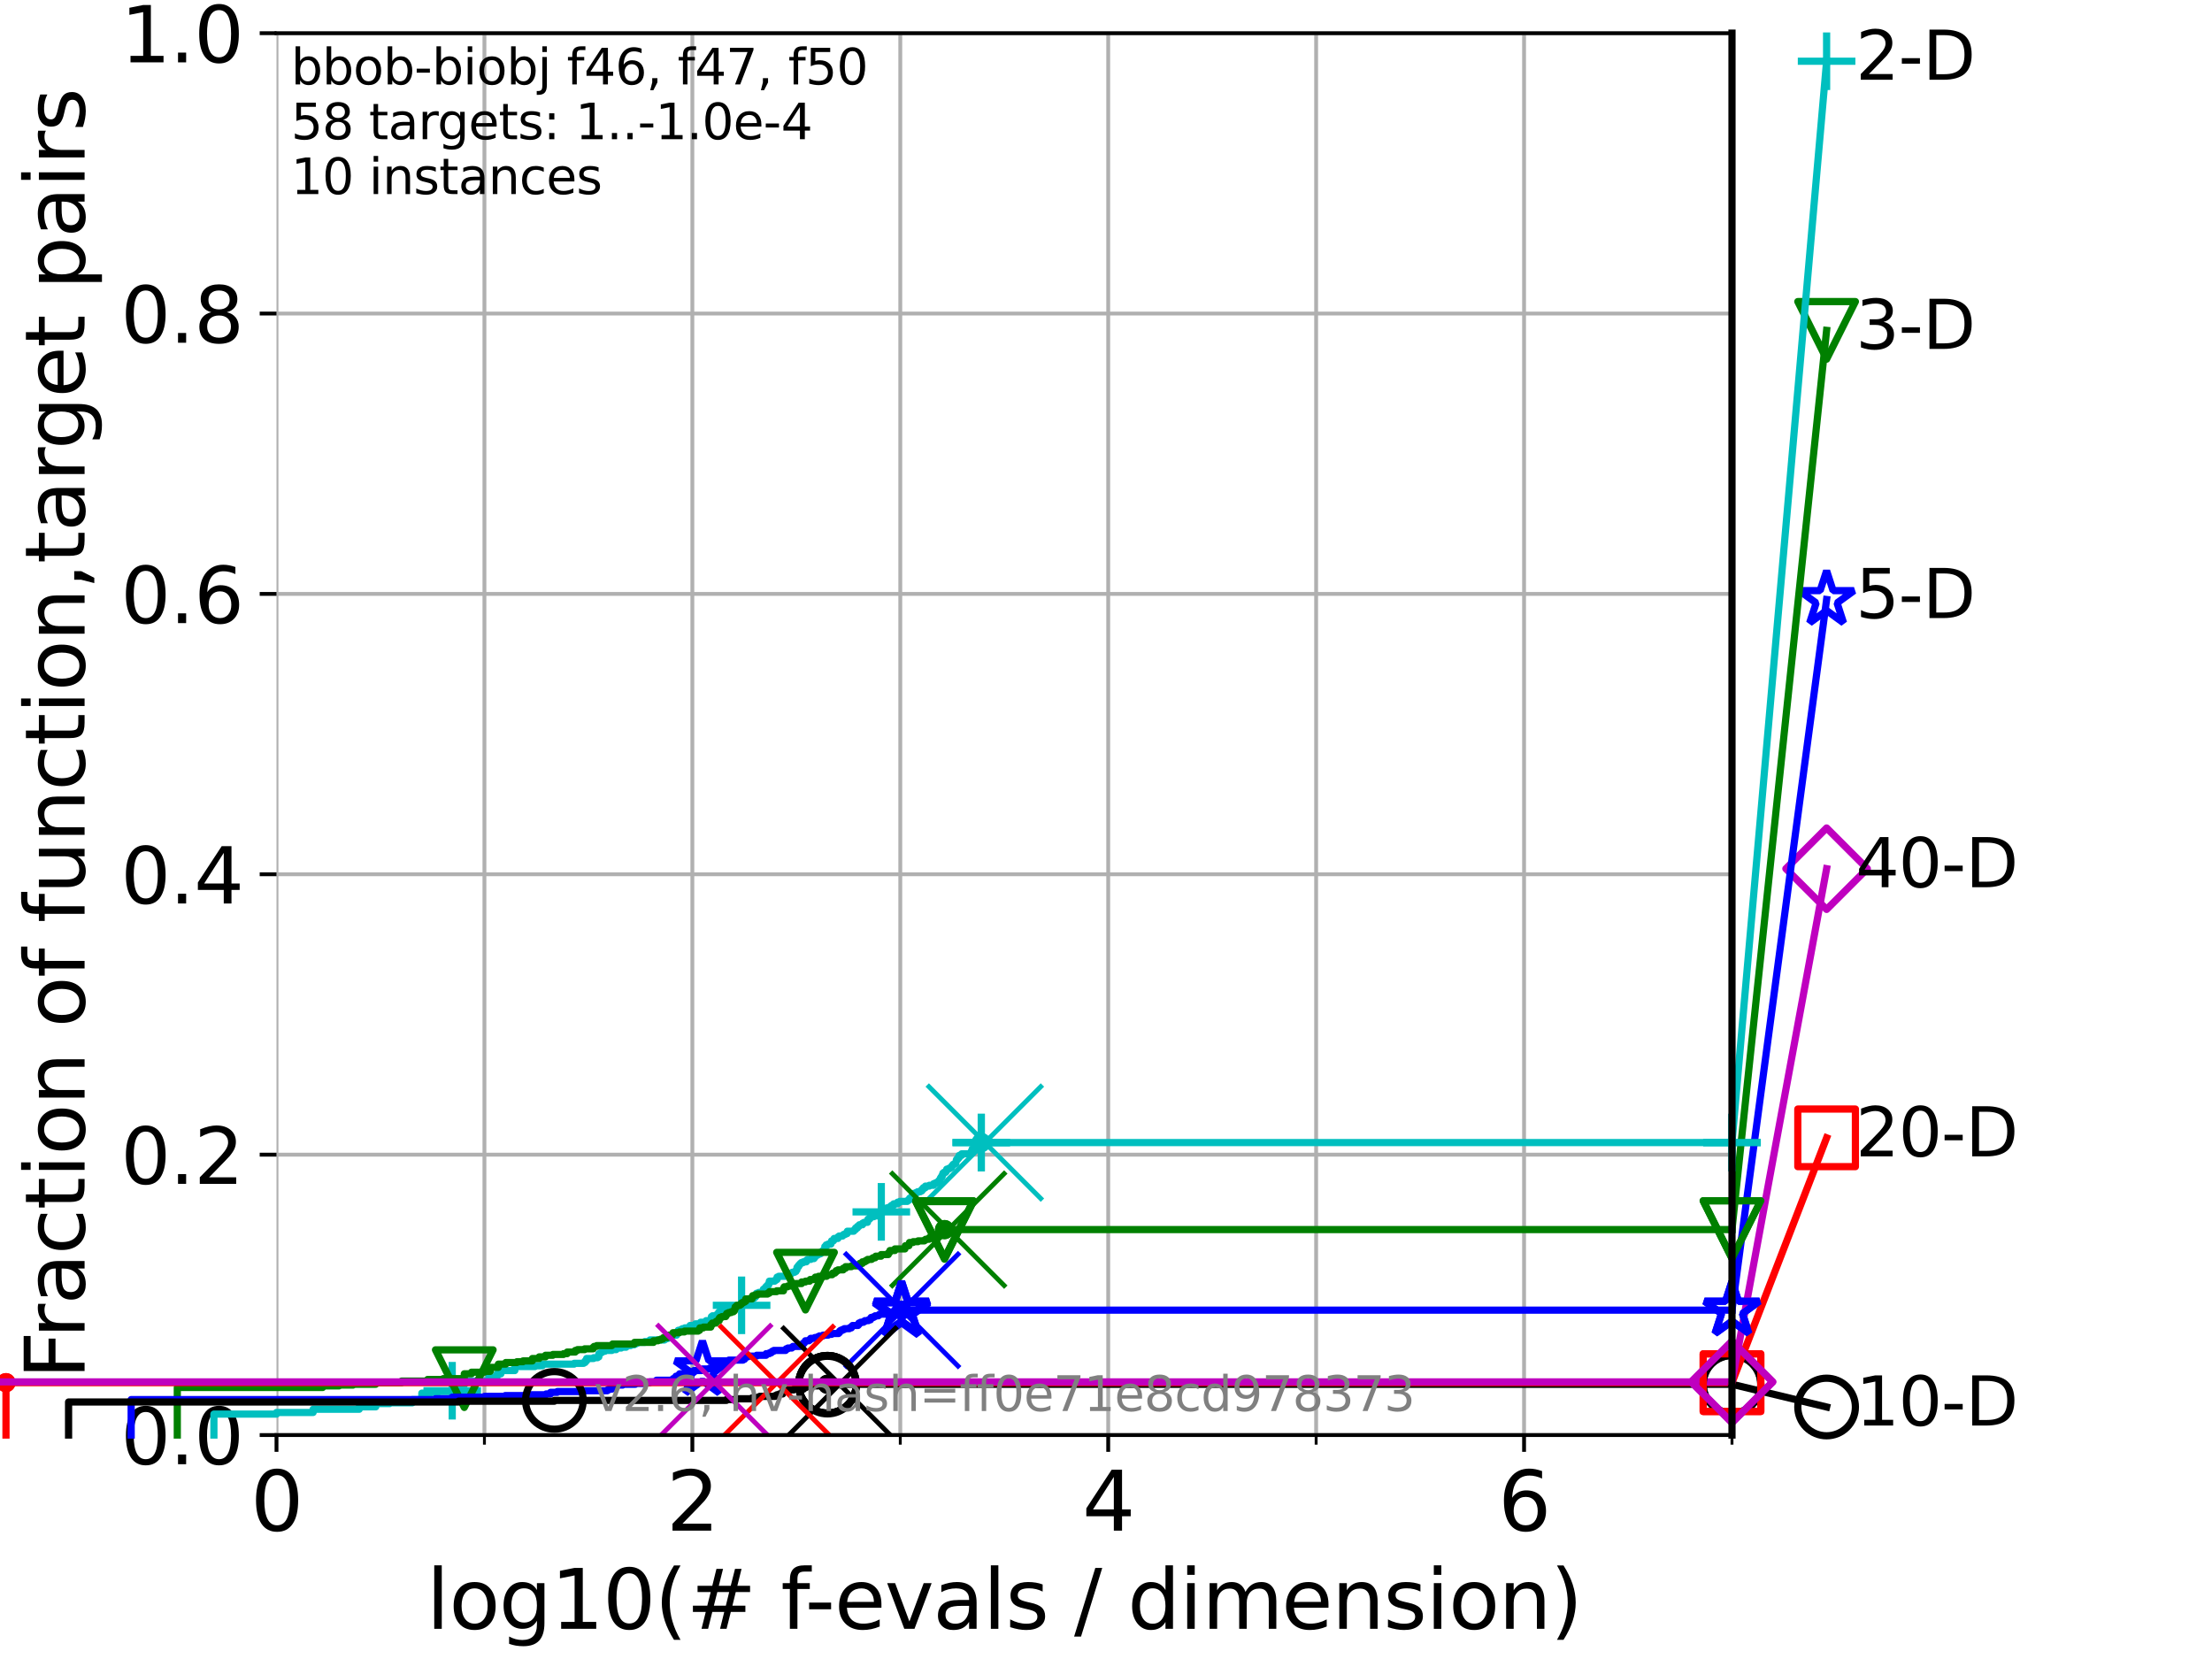 <?xml version="1.0" encoding="utf-8" standalone="no"?>
<!DOCTYPE svg PUBLIC "-//W3C//DTD SVG 1.1//EN"
  "http://www.w3.org/Graphics/SVG/1.1/DTD/svg11.dtd">
<svg xmlns:xlink="http://www.w3.org/1999/xlink" width="460.8pt" height="345.6pt" viewBox="0 0 460.8 345.6" xmlns="http://www.w3.org/2000/svg" version="1.1">
 <defs>
  <style type="text/css">*{stroke-linejoin: round; stroke-linecap: butt}</style>
 </defs>
 <g id="figure_1">
  <g id="patch_1">
   <path d="M 0 345.6 
L 460.8 345.6 
L 460.8 0 
L 0 0 
z
" style="fill: #ffffff"/>
  </g>
  <g id="axes_1">
   <g id="patch_2">
    <path d="M 57.6 298.944 
L 360.806 298.944 
L 360.806 6.912 
L 57.6 6.912 
z
" style="fill: #ffffff"/>
   </g>
   <g id="matplotlib.axis_1">
    <g id="xtick_1">
     <g id="line2d_1">
      <path d="M 57.6 298.944 
L 57.6 6.912 
" clip-path="url(#p86211de3f6)" style="fill: none; stroke: #b0b0b0; stroke-width: 0.8; stroke-linecap: square"/>
     </g>
     <g id="line2d_2">
      <defs>
       <path id="m273ae0f96c" d="M 0 0 
L 0 3.5 
" style="stroke: #000000; stroke-width: 0.8"/>
      </defs>
      <g>
       <use xlink:href="#m273ae0f96c" x="57.6" y="298.944" style="stroke: #000000; stroke-width: 0.8"/>
      </g>
     </g>
     <g id="text_1">
      <!-- 0 -->
      <g transform="translate(52.192 318.861)scale(0.17 -0.17)">
       <defs>
        <path id="DejaVuSans-30" d="M 2034 4250 
Q 1547 4250 1301 3770 
Q 1056 3291 1056 2328 
Q 1056 1369 1301 889 
Q 1547 409 2034 409 
Q 2525 409 2770 889 
Q 3016 1369 3016 2328 
Q 3016 3291 2770 3770 
Q 2525 4250 2034 4250 
z
M 2034 4750 
Q 2819 4750 3233 4129 
Q 3647 3509 3647 2328 
Q 3647 1150 3233 529 
Q 2819 -91 2034 -91 
Q 1250 -91 836 529 
Q 422 1150 422 2328 
Q 422 3509 836 4129 
Q 1250 4750 2034 4750 
z
" transform="scale(0.016)"/>
       </defs>
       <use xlink:href="#DejaVuSans-30"/>
      </g>
     </g>
    </g>
    <g id="xtick_2">
     <g id="line2d_3">
      <path d="M 144.23 298.944 
L 144.23 6.912 
" clip-path="url(#p86211de3f6)" style="fill: none; stroke: #b0b0b0; stroke-width: 0.8; stroke-linecap: square"/>
     </g>
     <g id="line2d_4">
      <g>
       <use xlink:href="#m273ae0f96c" x="144.23" y="298.944" style="stroke: #000000; stroke-width: 0.8"/>
      </g>
     </g>
     <g id="text_2">
      <!-- 2 -->
      <g transform="translate(138.822 318.861)scale(0.17 -0.17)">
       <defs>
        <path id="DejaVuSans-32" d="M 1228 531 
L 3431 531 
L 3431 0 
L 469 0 
L 469 531 
Q 828 903 1448 1529 
Q 2069 2156 2228 2338 
Q 2531 2678 2651 2914 
Q 2772 3150 2772 3378 
Q 2772 3750 2511 3984 
Q 2250 4219 1831 4219 
Q 1534 4219 1204 4116 
Q 875 4013 500 3803 
L 500 4441 
Q 881 4594 1212 4672 
Q 1544 4750 1819 4750 
Q 2544 4750 2975 4387 
Q 3406 4025 3406 3419 
Q 3406 3131 3298 2873 
Q 3191 2616 2906 2266 
Q 2828 2175 2409 1742 
Q 1991 1309 1228 531 
z
" transform="scale(0.016)"/>
       </defs>
       <use xlink:href="#DejaVuSans-32"/>
      </g>
     </g>
    </g>
    <g id="xtick_3">
     <g id="line2d_5">
      <path d="M 230.861 298.944 
L 230.861 6.912 
" clip-path="url(#p86211de3f6)" style="fill: none; stroke: #b0b0b0; stroke-width: 0.8; stroke-linecap: square"/>
     </g>
     <g id="line2d_6">
      <g>
       <use xlink:href="#m273ae0f96c" x="230.861" y="298.944" style="stroke: #000000; stroke-width: 0.8"/>
      </g>
     </g>
     <g id="text_3">
      <!-- 4 -->
      <g transform="translate(225.453 318.861)scale(0.17 -0.17)">
       <defs>
        <path id="DejaVuSans-34" d="M 2419 4116 
L 825 1625 
L 2419 1625 
L 2419 4116 
z
M 2253 4666 
L 3047 4666 
L 3047 1625 
L 3713 1625 
L 3713 1100 
L 3047 1100 
L 3047 0 
L 2419 0 
L 2419 1100 
L 313 1100 
L 313 1709 
L 2253 4666 
z
" transform="scale(0.016)"/>
       </defs>
       <use xlink:href="#DejaVuSans-34"/>
      </g>
     </g>
    </g>
    <g id="xtick_4">
     <g id="line2d_7">
      <path d="M 317.491 298.944 
L 317.491 6.912 
" clip-path="url(#p86211de3f6)" style="fill: none; stroke: #b0b0b0; stroke-width: 0.8; stroke-linecap: square"/>
     </g>
     <g id="line2d_8">
      <g>
       <use xlink:href="#m273ae0f96c" x="317.491" y="298.944" style="stroke: #000000; stroke-width: 0.8"/>
      </g>
     </g>
     <g id="text_4">
      <!-- 6 -->
      <g transform="translate(312.083 318.861)scale(0.17 -0.17)">
       <defs>
        <path id="DejaVuSans-36" d="M 2113 2584 
Q 1688 2584 1439 2293 
Q 1191 2003 1191 1497 
Q 1191 994 1439 701 
Q 1688 409 2113 409 
Q 2538 409 2786 701 
Q 3034 994 3034 1497 
Q 3034 2003 2786 2293 
Q 2538 2584 2113 2584 
z
M 3366 4563 
L 3366 3988 
Q 3128 4100 2886 4159 
Q 2644 4219 2406 4219 
Q 1781 4219 1451 3797 
Q 1122 3375 1075 2522 
Q 1259 2794 1537 2939 
Q 1816 3084 2150 3084 
Q 2853 3084 3261 2657 
Q 3669 2231 3669 1497 
Q 3669 778 3244 343 
Q 2819 -91 2113 -91 
Q 1303 -91 875 529 
Q 447 1150 447 2328 
Q 447 3434 972 4092 
Q 1497 4750 2381 4750 
Q 2619 4750 2861 4703 
Q 3103 4656 3366 4563 
z
" transform="scale(0.016)"/>
       </defs>
       <use xlink:href="#DejaVuSans-36"/>
      </g>
     </g>
    </g>
    <g id="xtick_5">
     <g id="line2d_9">
      <path d="M 100.915 298.944 
L 100.915 6.912 
" clip-path="url(#p86211de3f6)" style="fill: none; stroke: #b0b0b0; stroke-width: 0.8; stroke-linecap: square"/>
     </g>
     <g id="line2d_10">
      <defs>
       <path id="m2696e682d9" d="M 0 0 
L 0 2 
" style="stroke: #000000; stroke-width: 0.6"/>
      </defs>
      <g>
       <use xlink:href="#m2696e682d9" x="100.915" y="298.944" style="stroke: #000000; stroke-width: 0.6"/>
      </g>
     </g>
    </g>
    <g id="xtick_6">
     <g id="line2d_11">
      <path d="M 187.546 298.944 
L 187.546 6.912 
" clip-path="url(#p86211de3f6)" style="fill: none; stroke: #b0b0b0; stroke-width: 0.8; stroke-linecap: square"/>
     </g>
     <g id="line2d_12">
      <g>
       <use xlink:href="#m2696e682d9" x="187.546" y="298.944" style="stroke: #000000; stroke-width: 0.6"/>
      </g>
     </g>
    </g>
    <g id="xtick_7">
     <g id="line2d_13">
      <path d="M 274.176 298.944 
L 274.176 6.912 
" clip-path="url(#p86211de3f6)" style="fill: none; stroke: #b0b0b0; stroke-width: 0.8; stroke-linecap: square"/>
     </g>
     <g id="line2d_14">
      <g>
       <use xlink:href="#m2696e682d9" x="274.176" y="298.944" style="stroke: #000000; stroke-width: 0.6"/>
      </g>
     </g>
    </g>
    <g id="xtick_8">
     <g id="line2d_15">
      <path d="M 360.806 298.944 
L 360.806 6.912 
" clip-path="url(#p86211de3f6)" style="fill: none; stroke: #b0b0b0; stroke-width: 0.8; stroke-linecap: square"/>
     </g>
     <g id="line2d_16">
      <g>
       <use xlink:href="#m2696e682d9" x="360.806" y="298.944" style="stroke: #000000; stroke-width: 0.6"/>
      </g>
     </g>
    </g>
    <g id="text_5">
     <!-- log10(# f-evals / dimension) -->
     <g transform="translate(88.823 339.314)scale(0.17 -0.17)">
      <defs>
       <path id="DejaVuSans-6c" d="M 603 4863 
L 1178 4863 
L 1178 0 
L 603 0 
L 603 4863 
z
" transform="scale(0.016)"/>
       <path id="DejaVuSans-6f" d="M 1959 3097 
Q 1497 3097 1228 2736 
Q 959 2375 959 1747 
Q 959 1119 1226 758 
Q 1494 397 1959 397 
Q 2419 397 2687 759 
Q 2956 1122 2956 1747 
Q 2956 2369 2687 2733 
Q 2419 3097 1959 3097 
z
M 1959 3584 
Q 2709 3584 3137 3096 
Q 3566 2609 3566 1747 
Q 3566 888 3137 398 
Q 2709 -91 1959 -91 
Q 1206 -91 779 398 
Q 353 888 353 1747 
Q 353 2609 779 3096 
Q 1206 3584 1959 3584 
z
" transform="scale(0.016)"/>
       <path id="DejaVuSans-67" d="M 2906 1791 
Q 2906 2416 2648 2759 
Q 2391 3103 1925 3103 
Q 1463 3103 1205 2759 
Q 947 2416 947 1791 
Q 947 1169 1205 825 
Q 1463 481 1925 481 
Q 2391 481 2648 825 
Q 2906 1169 2906 1791 
z
M 3481 434 
Q 3481 -459 3084 -895 
Q 2688 -1331 1869 -1331 
Q 1566 -1331 1297 -1286 
Q 1028 -1241 775 -1147 
L 775 -588 
Q 1028 -725 1275 -790 
Q 1522 -856 1778 -856 
Q 2344 -856 2625 -561 
Q 2906 -266 2906 331 
L 2906 616 
Q 2728 306 2450 153 
Q 2172 0 1784 0 
Q 1141 0 747 490 
Q 353 981 353 1791 
Q 353 2603 747 3093 
Q 1141 3584 1784 3584 
Q 2172 3584 2450 3431 
Q 2728 3278 2906 2969 
L 2906 3500 
L 3481 3500 
L 3481 434 
z
" transform="scale(0.016)"/>
       <path id="DejaVuSans-31" d="M 794 531 
L 1825 531 
L 1825 4091 
L 703 3866 
L 703 4441 
L 1819 4666 
L 2450 4666 
L 2450 531 
L 3481 531 
L 3481 0 
L 794 0 
L 794 531 
z
" transform="scale(0.016)"/>
       <path id="DejaVuSans-28" d="M 1984 4856 
Q 1566 4138 1362 3434 
Q 1159 2731 1159 2009 
Q 1159 1288 1364 580 
Q 1569 -128 1984 -844 
L 1484 -844 
Q 1016 -109 783 600 
Q 550 1309 550 2009 
Q 550 2706 781 3412 
Q 1013 4119 1484 4856 
L 1984 4856 
z
" transform="scale(0.016)"/>
       <path id="DejaVuSans-23" d="M 3272 2816 
L 2363 2816 
L 2100 1772 
L 3016 1772 
L 3272 2816 
z
M 2803 4594 
L 2478 3297 
L 3391 3297 
L 3719 4594 
L 4219 4594 
L 3897 3297 
L 4872 3297 
L 4872 2816 
L 3775 2816 
L 3519 1772 
L 4513 1772 
L 4513 1294 
L 3397 1294 
L 3072 0 
L 2572 0 
L 2894 1294 
L 1978 1294 
L 1656 0 
L 1153 0 
L 1478 1294 
L 494 1294 
L 494 1772 
L 1594 1772 
L 1856 2816 
L 850 2816 
L 850 3297 
L 1978 3297 
L 2297 4594 
L 2803 4594 
z
" transform="scale(0.016)"/>
       <path id="DejaVuSans-20" transform="scale(0.016)"/>
       <path id="DejaVuSans-66" d="M 2375 4863 
L 2375 4384 
L 1825 4384 
Q 1516 4384 1395 4259 
Q 1275 4134 1275 3809 
L 1275 3500 
L 2222 3500 
L 2222 3053 
L 1275 3053 
L 1275 0 
L 697 0 
L 697 3053 
L 147 3053 
L 147 3500 
L 697 3500 
L 697 3744 
Q 697 4328 969 4595 
Q 1241 4863 1831 4863 
L 2375 4863 
z
" transform="scale(0.016)"/>
       <path id="DejaVuSans-2d" d="M 313 2009 
L 1997 2009 
L 1997 1497 
L 313 1497 
L 313 2009 
z
" transform="scale(0.016)"/>
       <path id="DejaVuSans-65" d="M 3597 1894 
L 3597 1613 
L 953 1613 
Q 991 1019 1311 708 
Q 1631 397 2203 397 
Q 2534 397 2845 478 
Q 3156 559 3463 722 
L 3463 178 
Q 3153 47 2828 -22 
Q 2503 -91 2169 -91 
Q 1331 -91 842 396 
Q 353 884 353 1716 
Q 353 2575 817 3079 
Q 1281 3584 2069 3584 
Q 2775 3584 3186 3129 
Q 3597 2675 3597 1894 
z
M 3022 2063 
Q 3016 2534 2758 2815 
Q 2500 3097 2075 3097 
Q 1594 3097 1305 2825 
Q 1016 2553 972 2059 
L 3022 2063 
z
" transform="scale(0.016)"/>
       <path id="DejaVuSans-76" d="M 191 3500 
L 800 3500 
L 1894 563 
L 2988 3500 
L 3597 3500 
L 2284 0 
L 1503 0 
L 191 3500 
z
" transform="scale(0.016)"/>
       <path id="DejaVuSans-61" d="M 2194 1759 
Q 1497 1759 1228 1600 
Q 959 1441 959 1056 
Q 959 750 1161 570 
Q 1363 391 1709 391 
Q 2188 391 2477 730 
Q 2766 1069 2766 1631 
L 2766 1759 
L 2194 1759 
z
M 3341 1997 
L 3341 0 
L 2766 0 
L 2766 531 
Q 2569 213 2275 61 
Q 1981 -91 1556 -91 
Q 1019 -91 701 211 
Q 384 513 384 1019 
Q 384 1609 779 1909 
Q 1175 2209 1959 2209 
L 2766 2209 
L 2766 2266 
Q 2766 2663 2505 2880 
Q 2244 3097 1772 3097 
Q 1472 3097 1187 3025 
Q 903 2953 641 2809 
L 641 3341 
Q 956 3463 1253 3523 
Q 1550 3584 1831 3584 
Q 2591 3584 2966 3190 
Q 3341 2797 3341 1997 
z
" transform="scale(0.016)"/>
       <path id="DejaVuSans-73" d="M 2834 3397 
L 2834 2853 
Q 2591 2978 2328 3040 
Q 2066 3103 1784 3103 
Q 1356 3103 1142 2972 
Q 928 2841 928 2578 
Q 928 2378 1081 2264 
Q 1234 2150 1697 2047 
L 1894 2003 
Q 2506 1872 2764 1633 
Q 3022 1394 3022 966 
Q 3022 478 2636 193 
Q 2250 -91 1575 -91 
Q 1294 -91 989 -36 
Q 684 19 347 128 
L 347 722 
Q 666 556 975 473 
Q 1284 391 1588 391 
Q 1994 391 2212 530 
Q 2431 669 2431 922 
Q 2431 1156 2273 1281 
Q 2116 1406 1581 1522 
L 1381 1569 
Q 847 1681 609 1914 
Q 372 2147 372 2553 
Q 372 3047 722 3315 
Q 1072 3584 1716 3584 
Q 2034 3584 2315 3537 
Q 2597 3491 2834 3397 
z
" transform="scale(0.016)"/>
       <path id="DejaVuSans-2f" d="M 1625 4666 
L 2156 4666 
L 531 -594 
L 0 -594 
L 1625 4666 
z
" transform="scale(0.016)"/>
       <path id="DejaVuSans-64" d="M 2906 2969 
L 2906 4863 
L 3481 4863 
L 3481 0 
L 2906 0 
L 2906 525 
Q 2725 213 2448 61 
Q 2172 -91 1784 -91 
Q 1150 -91 751 415 
Q 353 922 353 1747 
Q 353 2572 751 3078 
Q 1150 3584 1784 3584 
Q 2172 3584 2448 3432 
Q 2725 3281 2906 2969 
z
M 947 1747 
Q 947 1113 1208 752 
Q 1469 391 1925 391 
Q 2381 391 2643 752 
Q 2906 1113 2906 1747 
Q 2906 2381 2643 2742 
Q 2381 3103 1925 3103 
Q 1469 3103 1208 2742 
Q 947 2381 947 1747 
z
" transform="scale(0.016)"/>
       <path id="DejaVuSans-69" d="M 603 3500 
L 1178 3500 
L 1178 0 
L 603 0 
L 603 3500 
z
M 603 4863 
L 1178 4863 
L 1178 4134 
L 603 4134 
L 603 4863 
z
" transform="scale(0.016)"/>
       <path id="DejaVuSans-6d" d="M 3328 2828 
Q 3544 3216 3844 3400 
Q 4144 3584 4550 3584 
Q 5097 3584 5394 3201 
Q 5691 2819 5691 2113 
L 5691 0 
L 5113 0 
L 5113 2094 
Q 5113 2597 4934 2840 
Q 4756 3084 4391 3084 
Q 3944 3084 3684 2787 
Q 3425 2491 3425 1978 
L 3425 0 
L 2847 0 
L 2847 2094 
Q 2847 2600 2669 2842 
Q 2491 3084 2119 3084 
Q 1678 3084 1418 2786 
Q 1159 2488 1159 1978 
L 1159 0 
L 581 0 
L 581 3500 
L 1159 3500 
L 1159 2956 
Q 1356 3278 1631 3431 
Q 1906 3584 2284 3584 
Q 2666 3584 2933 3390 
Q 3200 3197 3328 2828 
z
" transform="scale(0.016)"/>
       <path id="DejaVuSans-6e" d="M 3513 2113 
L 3513 0 
L 2938 0 
L 2938 2094 
Q 2938 2591 2744 2837 
Q 2550 3084 2163 3084 
Q 1697 3084 1428 2787 
Q 1159 2491 1159 1978 
L 1159 0 
L 581 0 
L 581 3500 
L 1159 3500 
L 1159 2956 
Q 1366 3272 1645 3428 
Q 1925 3584 2291 3584 
Q 2894 3584 3203 3211 
Q 3513 2838 3513 2113 
z
" transform="scale(0.016)"/>
       <path id="DejaVuSans-29" d="M 513 4856 
L 1013 4856 
Q 1481 4119 1714 3412 
Q 1947 2706 1947 2009 
Q 1947 1309 1714 600 
Q 1481 -109 1013 -844 
L 513 -844 
Q 928 -128 1133 580 
Q 1338 1288 1338 2009 
Q 1338 2731 1133 3434 
Q 928 4138 513 4856 
z
" transform="scale(0.016)"/>
      </defs>
      <use xlink:href="#DejaVuSans-6c"/>
      <use xlink:href="#DejaVuSans-6f" x="27.783"/>
      <use xlink:href="#DejaVuSans-67" x="88.965"/>
      <use xlink:href="#DejaVuSans-31" x="152.441"/>
      <use xlink:href="#DejaVuSans-30" x="216.064"/>
      <use xlink:href="#DejaVuSans-28" x="279.688"/>
      <use xlink:href="#DejaVuSans-23" x="318.701"/>
      <use xlink:href="#DejaVuSans-20" x="402.49"/>
      <use xlink:href="#DejaVuSans-66" x="434.277"/>
      <use xlink:href="#DejaVuSans-2d" x="463.982"/>
      <use xlink:href="#DejaVuSans-65" x="500.066"/>
      <use xlink:href="#DejaVuSans-76" x="561.59"/>
      <use xlink:href="#DejaVuSans-61" x="620.77"/>
      <use xlink:href="#DejaVuSans-6c" x="682.049"/>
      <use xlink:href="#DejaVuSans-73" x="709.832"/>
      <use xlink:href="#DejaVuSans-20" x="761.932"/>
      <use xlink:href="#DejaVuSans-2f" x="793.719"/>
      <use xlink:href="#DejaVuSans-20" x="827.41"/>
      <use xlink:href="#DejaVuSans-64" x="859.197"/>
      <use xlink:href="#DejaVuSans-69" x="922.674"/>
      <use xlink:href="#DejaVuSans-6d" x="950.457"/>
      <use xlink:href="#DejaVuSans-65" x="1047.869"/>
      <use xlink:href="#DejaVuSans-6e" x="1109.393"/>
      <use xlink:href="#DejaVuSans-73" x="1172.771"/>
      <use xlink:href="#DejaVuSans-69" x="1224.871"/>
      <use xlink:href="#DejaVuSans-6f" x="1252.654"/>
      <use xlink:href="#DejaVuSans-6e" x="1313.836"/>
      <use xlink:href="#DejaVuSans-29" x="1377.215"/>
     </g>
    </g>
   </g>
   <g id="matplotlib.axis_2">
    <g id="ytick_1">
     <g id="line2d_17">
      <path d="M 57.6 298.944 
L 360.806 298.944 
" clip-path="url(#p86211de3f6)" style="fill: none; stroke: #b0b0b0; stroke-width: 0.8; stroke-linecap: square"/>
     </g>
     <g id="line2d_18">
      <defs>
       <path id="m0360d4f208" d="M 0 0 
L -3.5 0 
" style="stroke: #000000; stroke-width: 0.8"/>
      </defs>
      <g>
       <use xlink:href="#m0360d4f208" x="57.6" y="298.944" style="stroke: #000000; stroke-width: 0.8"/>
      </g>
     </g>
     <g id="text_6">
      <!-- 0.0 -->
      <g transform="translate(25.155 305.023)scale(0.16 -0.16)">
       <defs>
        <path id="DejaVuSans-2e" d="M 684 794 
L 1344 794 
L 1344 0 
L 684 0 
L 684 794 
z
" transform="scale(0.016)"/>
       </defs>
       <use xlink:href="#DejaVuSans-30"/>
       <use xlink:href="#DejaVuSans-2e" x="63.623"/>
       <use xlink:href="#DejaVuSans-30" x="95.41"/>
      </g>
     </g>
    </g>
    <g id="ytick_2">
     <g id="line2d_19">
      <path d="M 57.6 240.538 
L 360.806 240.538 
" clip-path="url(#p86211de3f6)" style="fill: none; stroke: #b0b0b0; stroke-width: 0.8; stroke-linecap: square"/>
     </g>
     <g id="line2d_20">
      <g>
       <use xlink:href="#m0360d4f208" x="57.6" y="240.538" style="stroke: #000000; stroke-width: 0.8"/>
      </g>
     </g>
     <g id="text_7">
      <!-- 0.2 -->
      <g transform="translate(25.155 246.616)scale(0.16 -0.16)">
       <use xlink:href="#DejaVuSans-30"/>
       <use xlink:href="#DejaVuSans-2e" x="63.623"/>
       <use xlink:href="#DejaVuSans-32" x="95.41"/>
      </g>
     </g>
    </g>
    <g id="ytick_3">
     <g id="line2d_21">
      <path d="M 57.6 182.131 
L 360.806 182.131 
" clip-path="url(#p86211de3f6)" style="fill: none; stroke: #b0b0b0; stroke-width: 0.8; stroke-linecap: square"/>
     </g>
     <g id="line2d_22">
      <g>
       <use xlink:href="#m0360d4f208" x="57.6" y="182.131" style="stroke: #000000; stroke-width: 0.8"/>
      </g>
     </g>
     <g id="text_8">
      <!-- 0.4 -->
      <g transform="translate(25.155 188.21)scale(0.16 -0.16)">
       <use xlink:href="#DejaVuSans-30"/>
       <use xlink:href="#DejaVuSans-2e" x="63.623"/>
       <use xlink:href="#DejaVuSans-34" x="95.41"/>
      </g>
     </g>
    </g>
    <g id="ytick_4">
     <g id="line2d_23">
      <path d="M 57.6 123.725 
L 360.806 123.725 
" clip-path="url(#p86211de3f6)" style="fill: none; stroke: #b0b0b0; stroke-width: 0.8; stroke-linecap: square"/>
     </g>
     <g id="line2d_24">
      <g>
       <use xlink:href="#m0360d4f208" x="57.6" y="123.725" style="stroke: #000000; stroke-width: 0.8"/>
      </g>
     </g>
     <g id="text_9">
      <!-- 0.6 -->
      <g transform="translate(25.155 129.804)scale(0.16 -0.16)">
       <use xlink:href="#DejaVuSans-30"/>
       <use xlink:href="#DejaVuSans-2e" x="63.623"/>
       <use xlink:href="#DejaVuSans-36" x="95.41"/>
      </g>
     </g>
    </g>
    <g id="ytick_5">
     <g id="line2d_25">
      <path d="M 57.6 65.318 
L 360.806 65.318 
" clip-path="url(#p86211de3f6)" style="fill: none; stroke: #b0b0b0; stroke-width: 0.8; stroke-linecap: square"/>
     </g>
     <g id="line2d_26">
      <g>
       <use xlink:href="#m0360d4f208" x="57.6" y="65.318" style="stroke: #000000; stroke-width: 0.8"/>
      </g>
     </g>
     <g id="text_10">
      <!-- 0.8 -->
      <g transform="translate(25.155 71.397)scale(0.16 -0.16)">
       <defs>
        <path id="DejaVuSans-38" d="M 2034 2216 
Q 1584 2216 1326 1975 
Q 1069 1734 1069 1313 
Q 1069 891 1326 650 
Q 1584 409 2034 409 
Q 2484 409 2743 651 
Q 3003 894 3003 1313 
Q 3003 1734 2745 1975 
Q 2488 2216 2034 2216 
z
M 1403 2484 
Q 997 2584 770 2862 
Q 544 3141 544 3541 
Q 544 4100 942 4425 
Q 1341 4750 2034 4750 
Q 2731 4750 3128 4425 
Q 3525 4100 3525 3541 
Q 3525 3141 3298 2862 
Q 3072 2584 2669 2484 
Q 3125 2378 3379 2068 
Q 3634 1759 3634 1313 
Q 3634 634 3220 271 
Q 2806 -91 2034 -91 
Q 1263 -91 848 271 
Q 434 634 434 1313 
Q 434 1759 690 2068 
Q 947 2378 1403 2484 
z
M 1172 3481 
Q 1172 3119 1398 2916 
Q 1625 2713 2034 2713 
Q 2441 2713 2670 2916 
Q 2900 3119 2900 3481 
Q 2900 3844 2670 4047 
Q 2441 4250 2034 4250 
Q 1625 4250 1398 4047 
Q 1172 3844 1172 3481 
z
" transform="scale(0.016)"/>
       </defs>
       <use xlink:href="#DejaVuSans-30"/>
       <use xlink:href="#DejaVuSans-2e" x="63.623"/>
       <use xlink:href="#DejaVuSans-38" x="95.41"/>
      </g>
     </g>
    </g>
    <g id="ytick_6">
     <g id="line2d_27">
      <path d="M 57.6 6.912 
L 360.806 6.912 
" clip-path="url(#p86211de3f6)" style="fill: none; stroke: #b0b0b0; stroke-width: 0.8; stroke-linecap: square"/>
     </g>
     <g id="line2d_28">
      <g>
       <use xlink:href="#m0360d4f208" x="57.6" y="6.912" style="stroke: #000000; stroke-width: 0.8"/>
      </g>
     </g>
     <g id="text_11">
      <!-- 1.0 -->
      <g transform="translate(25.155 12.991)scale(0.16 -0.16)">
       <use xlink:href="#DejaVuSans-31"/>
       <use xlink:href="#DejaVuSans-2e" x="63.623"/>
       <use xlink:href="#DejaVuSans-30" x="95.41"/>
      </g>
     </g>
    </g>
    <g id="text_12">
     <!-- Fraction of function,target pairs -->
     <g transform="translate(17.62 287.313)rotate(-90)scale(0.17 -0.17)">
      <defs>
       <path id="DejaVuSans-46" d="M 628 4666 
L 3309 4666 
L 3309 4134 
L 1259 4134 
L 1259 2759 
L 3109 2759 
L 3109 2228 
L 1259 2228 
L 1259 0 
L 628 0 
L 628 4666 
z
" transform="scale(0.016)"/>
       <path id="DejaVuSans-72" d="M 2631 2963 
Q 2534 3019 2420 3045 
Q 2306 3072 2169 3072 
Q 1681 3072 1420 2755 
Q 1159 2438 1159 1844 
L 1159 0 
L 581 0 
L 581 3500 
L 1159 3500 
L 1159 2956 
Q 1341 3275 1631 3429 
Q 1922 3584 2338 3584 
Q 2397 3584 2469 3576 
Q 2541 3569 2628 3553 
L 2631 2963 
z
" transform="scale(0.016)"/>
       <path id="DejaVuSans-63" d="M 3122 3366 
L 3122 2828 
Q 2878 2963 2633 3030 
Q 2388 3097 2138 3097 
Q 1578 3097 1268 2742 
Q 959 2388 959 1747 
Q 959 1106 1268 751 
Q 1578 397 2138 397 
Q 2388 397 2633 464 
Q 2878 531 3122 666 
L 3122 134 
Q 2881 22 2623 -34 
Q 2366 -91 2075 -91 
Q 1284 -91 818 406 
Q 353 903 353 1747 
Q 353 2603 823 3093 
Q 1294 3584 2113 3584 
Q 2378 3584 2631 3529 
Q 2884 3475 3122 3366 
z
" transform="scale(0.016)"/>
       <path id="DejaVuSans-74" d="M 1172 4494 
L 1172 3500 
L 2356 3500 
L 2356 3053 
L 1172 3053 
L 1172 1153 
Q 1172 725 1289 603 
Q 1406 481 1766 481 
L 2356 481 
L 2356 0 
L 1766 0 
Q 1100 0 847 248 
Q 594 497 594 1153 
L 594 3053 
L 172 3053 
L 172 3500 
L 594 3500 
L 594 4494 
L 1172 4494 
z
" transform="scale(0.016)"/>
       <path id="DejaVuSans-75" d="M 544 1381 
L 544 3500 
L 1119 3500 
L 1119 1403 
Q 1119 906 1312 657 
Q 1506 409 1894 409 
Q 2359 409 2629 706 
Q 2900 1003 2900 1516 
L 2900 3500 
L 3475 3500 
L 3475 0 
L 2900 0 
L 2900 538 
Q 2691 219 2414 64 
Q 2138 -91 1772 -91 
Q 1169 -91 856 284 
Q 544 659 544 1381 
z
M 1991 3584 
L 1991 3584 
z
" transform="scale(0.016)"/>
       <path id="DejaVuSans-2c" d="M 750 794 
L 1409 794 
L 1409 256 
L 897 -744 
L 494 -744 
L 750 256 
L 750 794 
z
" transform="scale(0.016)"/>
       <path id="DejaVuSans-70" d="M 1159 525 
L 1159 -1331 
L 581 -1331 
L 581 3500 
L 1159 3500 
L 1159 2969 
Q 1341 3281 1617 3432 
Q 1894 3584 2278 3584 
Q 2916 3584 3314 3078 
Q 3713 2572 3713 1747 
Q 3713 922 3314 415 
Q 2916 -91 2278 -91 
Q 1894 -91 1617 61 
Q 1341 213 1159 525 
z
M 3116 1747 
Q 3116 2381 2855 2742 
Q 2594 3103 2138 3103 
Q 1681 3103 1420 2742 
Q 1159 2381 1159 1747 
Q 1159 1113 1420 752 
Q 1681 391 2138 391 
Q 2594 391 2855 752 
Q 3116 1113 3116 1747 
z
" transform="scale(0.016)"/>
      </defs>
      <use xlink:href="#DejaVuSans-46"/>
      <use xlink:href="#DejaVuSans-72" x="50.27"/>
      <use xlink:href="#DejaVuSans-61" x="91.383"/>
      <use xlink:href="#DejaVuSans-63" x="152.662"/>
      <use xlink:href="#DejaVuSans-74" x="207.643"/>
      <use xlink:href="#DejaVuSans-69" x="246.852"/>
      <use xlink:href="#DejaVuSans-6f" x="274.635"/>
      <use xlink:href="#DejaVuSans-6e" x="335.816"/>
      <use xlink:href="#DejaVuSans-20" x="399.195"/>
      <use xlink:href="#DejaVuSans-6f" x="430.982"/>
      <use xlink:href="#DejaVuSans-66" x="492.164"/>
      <use xlink:href="#DejaVuSans-20" x="527.369"/>
      <use xlink:href="#DejaVuSans-66" x="559.156"/>
      <use xlink:href="#DejaVuSans-75" x="594.361"/>
      <use xlink:href="#DejaVuSans-6e" x="657.74"/>
      <use xlink:href="#DejaVuSans-63" x="721.119"/>
      <use xlink:href="#DejaVuSans-74" x="776.1"/>
      <use xlink:href="#DejaVuSans-69" x="815.309"/>
      <use xlink:href="#DejaVuSans-6f" x="843.092"/>
      <use xlink:href="#DejaVuSans-6e" x="904.273"/>
      <use xlink:href="#DejaVuSans-2c" x="967.652"/>
      <use xlink:href="#DejaVuSans-74" x="999.439"/>
      <use xlink:href="#DejaVuSans-61" x="1038.648"/>
      <use xlink:href="#DejaVuSans-72" x="1099.928"/>
      <use xlink:href="#DejaVuSans-67" x="1139.291"/>
      <use xlink:href="#DejaVuSans-65" x="1202.768"/>
      <use xlink:href="#DejaVuSans-74" x="1264.291"/>
      <use xlink:href="#DejaVuSans-20" x="1303.5"/>
      <use xlink:href="#DejaVuSans-70" x="1335.287"/>
      <use xlink:href="#DejaVuSans-61" x="1398.764"/>
      <use xlink:href="#DejaVuSans-69" x="1460.043"/>
      <use xlink:href="#DejaVuSans-72" x="1487.826"/>
      <use xlink:href="#DejaVuSans-73" x="1528.939"/>
     </g>
    </g>
   </g>
   <g id="line2d_29">
    <defs>
     <path id="m6a4dcb3c99" d="M 0 1.5 
C 0.398 1.5 0.779 1.342 1.061 1.061 
C 1.342 0.779 1.5 0.398 1.5 0 
C 1.5 -0.398 1.342 -0.779 1.061 -1.061 
C 0.779 -1.342 0.398 -1.5 0 -1.5 
C -0.398 -1.5 -0.779 -1.342 -1.061 -1.061 
C -1.342 -0.779 -1.5 -0.398 -1.5 0 
C -1.5 0.398 -1.342 0.779 -1.061 1.061 
C -0.779 1.342 -0.398 1.5 0 1.5 
z
" style="stroke: #00bfbf"/>
    </defs>
    <g>
     <use xlink:href="#m6a4dcb3c99" x="204.418" y="238.02" style="fill: #00bfbf; stroke: #00bfbf"/>
     <use xlink:href="#m6a4dcb3c99" x="204.418" y="238.02" style="fill: #00bfbf; stroke: #00bfbf"/>
    </g>
   </g>
   <g id="line2d_30">
    <path d="M 44.561 298.944 
L 44.561 294.58 
L 57.6 294.58 
L 57.6 294.245 
L 65.227 294.245 
L 65.227 293.573 
L 74.837 293.573 
L 74.837 293.07 
L 78.267 293.07 
L 78.267 292.398 
L 81.166 292.398 
L 81.166 292.231 
L 85.894 292.231 
L 85.894 291.559 
L 87.876 291.559 
L 87.876 290.217 
L 89.669 290.217 
L 89.669 290.049 
L 91.306 290.049 
L 91.306 289.881 
L 94.206 289.881 
L 94.206 289.713 
L 95.503 289.713 
L 95.503 288.538 
L 96.718 288.538 
L 96.718 287.699 
L 101.833 287.699 
L 101.833 286.86 
L 103.544 286.86 
L 103.544 286.189 
L 104.345 286.189 
L 104.345 285.517 
L 107.245 285.517 
L 107.245 284.678 
L 111.442 284.678 
L 111.442 284.51 
L 112.989 284.51 
L 112.989 284.175 
L 119.6 284.175 
L 119.6 284.007 
L 121.582 284.007 
L 121.582 283.839 
L 121.893 283.839 
L 121.893 283.503 
L 122.199 283.503 
L 122.199 283 
L 123.658 283 
L 123.658 282.832 
L 124.482 282.832 
L 124.482 282.664 
L 124.748 282.664 
L 124.748 281.993 
L 125.012 281.993 
L 125.012 281.825 
L 125.271 281.825 
L 125.271 281.657 
L 125.527 281.657 
L 125.527 281.489 
L 126.029 281.489 
L 126.029 281.321 
L 127.458 281.321 
L 127.458 281.154 
L 128.354 281.154 
L 128.354 280.818 
L 129.417 280.818 
L 129.417 280.65 
L 130.423 280.65 
L 130.423 280.314 
L 131.378 280.314 
L 131.378 280.147 
L 132.109 280.147 
L 132.109 279.979 
L 132.464 279.979 
L 132.464 279.811 
L 132.812 279.811 
L 132.812 279.643 
L 134.305 279.643 
L 134.305 279.475 
L 135.389 279.475 
L 135.389 279.14 
L 138.439 279.14 
L 138.439 278.972 
L 138.693 278.972 
L 138.693 278.804 
L 139.191 278.804 
L 139.191 278.636 
L 139.556 278.636 
L 139.556 278.468 
L 139.677 278.468 
L 139.677 278.3 
L 139.796 278.3 
L 139.796 278.133 
L 140.951 278.133 
L 140.951 277.797 
L 141.062 277.797 
L 141.062 277.629 
L 141.283 277.629 
L 141.283 277.126 
L 141.826 277.126 
L 141.826 276.958 
L 142.144 276.958 
L 142.144 276.79 
L 142.662 276.79 
L 142.662 276.622 
L 143.754 276.622 
L 143.754 276.119 
L 144.878 276.119 
L 144.878 275.783 
L 145.938 275.783 
L 145.938 275.447 
L 146.941 275.447 
L 146.941 275.279 
L 147.103 275.279 
L 147.103 275.112 
L 147.971 275.112 
L 147.971 274.944 
L 148.125 274.944 
L 148.201 274.272 
L 148.428 274.272 
L 148.428 274.104 
L 149.166 274.104 
L 149.166 273.937 
L 149.453 273.937 
L 149.453 273.769 
L 149.666 273.769 
L 149.666 273.433 
L 149.806 273.433 
L 149.806 273.265 
L 151.155 273.265 
L 151.155 272.93 
L 152.045 272.93 
L 152.045 272.762 
L 152.414 272.762 
L 152.414 272.594 
L 153.013 272.594 
L 153.013 272.426 
L 153.247 272.426 
L 153.247 272.258 
L 153.421 272.258 
L 153.421 272.09 
L 154.212 272.09 
L 154.212 271.923 
L 154.487 271.923 
L 154.596 271.419 
L 154.865 271.419 
L 154.865 271.251 
L 155.495 271.251 
L 155.599 270.58 
L 156.89 270.58 
L 156.89 270.412 
L 157.175 270.412 
L 157.175 270.244 
L 157.363 270.244 
L 157.363 269.741 
L 157.503 269.741 
L 157.596 269.405 
L 158.053 269.405 
L 158.053 269.237 
L 158.977 269.237 
L 159.02 268.566 
L 159.233 268.566 
L 159.233 268.398 
L 159.485 268.398 
L 159.527 268.062 
L 159.693 268.062 
L 159.693 267.895 
L 159.858 267.895 
L 159.858 267.727 
L 160.102 267.727 
L 160.102 267.391 
L 160.263 267.391 
L 160.263 266.888 
L 161.392 266.888 
L 161.392 266.72 
L 161.617 266.72 
L 161.617 266.552 
L 161.877 266.552 
L 161.877 266.048 
L 162.205 266.048 
L 162.205 265.881 
L 163.566 265.881 
L 163.566 265.713 
L 164.259 265.713 
L 164.259 265.377 
L 164.834 265.377 
L 164.834 265.209 
L 165.022 265.209 
L 165.022 265.041 
L 165.544 265.041 
L 165.544 264.874 
L 165.815 264.874 
L 165.874 264.538 
L 166.023 264.538 
L 166.023 264.034 
L 166.14 264.034 
L 166.14 263.867 
L 166.374 263.867 
L 166.403 263.531 
L 166.576 263.531 
L 166.576 263.363 
L 166.718 263.363 
L 166.718 263.195 
L 166.917 263.195 
L 166.917 263.027 
L 167.334 263.027 
L 167.334 262.86 
L 167.984 262.86 
L 167.984 262.524 
L 168.222 262.524 
L 168.222 262.356 
L 168.918 262.356 
L 168.918 262.188 
L 169.565 262.188 
L 169.565 262.02 
L 169.712 262.02 
L 169.712 261.517 
L 170.238 261.517 
L 170.238 261.349 
L 170.542 261.349 
L 170.542 261.181 
L 170.956 261.181 
L 170.979 260.846 
L 171.204 260.846 
L 171.204 260.678 
L 171.405 260.678 
L 171.405 260.51 
L 171.822 260.51 
L 171.822 259.671 
L 172.102 259.671 
L 172.102 259.335 
L 172.483 259.335 
L 172.483 259.167 
L 173.101 259.167 
L 173.202 258.832 
L 173.222 258.832 
L 173.222 258.496 
L 173.621 258.496 
L 173.621 258.328 
L 173.758 258.328 
L 173.758 257.992 
L 174.563 257.992 
L 174.563 257.657 
L 174.787 257.657 
L 174.787 257.489 
L 175.531 257.489 
L 175.531 257.321 
L 175.726 257.321 
L 175.726 257.153 
L 176.093 257.153 
L 176.093 256.985 
L 176.47 256.985 
L 176.52 256.482 
L 177.858 256.482 
L 177.858 256.314 
L 177.983 256.314 
L 177.983 256.146 
L 178.232 256.146 
L 178.232 255.811 
L 178.614 255.811 
L 178.614 255.475 
L 178.943 255.475 
L 179.018 255.139 
L 179.686 255.139 
L 179.686 254.804 
L 179.998 254.804 
L 179.998 254.636 
L 180.715 254.636 
L 180.809 253.964 
L 181.156 253.964 
L 181.156 253.797 
L 181.314 253.797 
L 181.314 253.461 
L 182.046 253.461 
L 182.046 253.293 
L 183.171 253.293 
L 183.171 253.125 
L 183.383 253.125 
L 183.383 252.79 
L 183.512 252.79 
L 183.593 252.454 
L 183.709 252.454 
L 183.709 252.286 
L 183.847 252.286 
L 183.847 251.95 
L 184.752 251.95 
L 184.763 251.615 
L 185.501 251.615 
L 185.501 251.279 
L 185.699 251.279 
L 185.699 251.111 
L 186.17 251.111 
L 186.17 250.776 
L 186.982 250.776 
L 186.982 250.44 
L 187.432 250.44 
L 187.432 250.272 
L 189.011 250.272 
L 189.011 250.104 
L 189.244 250.104 
L 189.244 249.936 
L 189.492 249.936 
L 189.492 249.601 
L 189.895 249.601 
L 189.895 249.265 
L 190.085 249.265 
L 190.085 248.929 
L 190.24 248.929 
L 190.346 248.594 
L 190.818 248.594 
L 190.818 248.426 
L 191.155 248.426 
L 191.155 248.258 
L 191.728 248.258 
L 191.728 248.09 
L 192.042 248.09 
L 192.042 247.754 
L 192.329 247.754 
L 192.343 247.419 
L 192.783 247.419 
L 192.783 247.083 
L 193.584 247.083 
L 193.584 246.915 
L 194.483 246.915 
L 194.483 246.58 
L 194.87 246.58 
L 194.87 246.412 
L 195.242 246.412 
L 195.242 246.244 
L 195.465 246.244 
L 195.465 246.076 
L 195.589 246.076 
L 195.589 245.908 
L 195.808 245.908 
L 195.905 245.405 
L 196.013 245.405 
L 196.013 245.237 
L 196.216 245.237 
L 196.216 244.901 
L 196.369 244.901 
L 196.416 244.398 
L 196.603 244.398 
L 196.603 244.23 
L 196.989 244.23 
L 196.989 244.062 
L 197.125 244.062 
L 197.215 243.559 
L 197.627 243.559 
L 197.627 243.391 
L 197.992 243.391 
L 197.992 243.223 
L 198.244 243.223 
L 198.281 242.887 
L 198.424 242.887 
L 198.424 242.719 
L 198.55 242.719 
L 198.55 242.552 
L 198.857 242.552 
L 198.857 242.384 
L 199.113 242.384 
L 199.204 241.712 
L 199.255 241.712 
L 199.255 241.545 
L 199.501 241.545 
L 199.501 241.209 
L 199.792 241.209 
L 199.792 240.705 
L 200.315 240.705 
L 200.315 240.37 
L 202.15 240.37 
L 202.15 240.202 
L 202.271 240.202 
L 202.301 239.866 
L 202.467 239.866 
L 202.514 239.363 
L 203.045 239.363 
L 203.148 238.859 
L 203.912 238.859 
L 203.912 238.524 
L 204.061 238.524 
L 204.061 238.188 
L 204.418 238.188 
L 204.418 238.02 
L 360.806 238.02 
L 360.806 238.02 
" style="fill: none; stroke: #00bfbf; stroke-width: 1.5; stroke-linecap: square"/>
   </g>
   <g id="line2d_31">
    <defs>
     <path id="m515f353d09" d="M -6 0 
L 6 0 
M 0 6 
L 0 -6 
" style="stroke: #00bfbf; stroke-width: 1.5"/>
    </defs>
    <g>
     <use xlink:href="#m515f353d09" x="94.206" y="289.713" style="fill-opacity: 0; stroke: #00bfbf; stroke-width: 1.5"/>
     <use xlink:href="#m515f353d09" x="154.487" y="271.923" style="fill-opacity: 0; stroke: #00bfbf; stroke-width: 1.5"/>
     <use xlink:href="#m515f353d09" x="183.593" y="252.454" style="fill-opacity: 0; stroke: #00bfbf; stroke-width: 1.5"/>
     <use xlink:href="#m515f353d09" x="204.418" y="238.02" style="fill-opacity: 0; stroke: #00bfbf; stroke-width: 1.5"/>
     <use xlink:href="#m515f353d09" x="204.418" y="238.02" style="fill-opacity: 0; stroke: #00bfbf; stroke-width: 1.5"/>
     <use xlink:href="#m515f353d09" x="360.806" y="238.02" style="fill-opacity: 0; stroke: #00bfbf; stroke-width: 1.5"/>
    </g>
   </g>
   <g id="line2d_32">
    <path style="fill: none; stroke: #00bfbf; stroke-width: 1.5; stroke-linecap: square"/>
    <g/>
   </g>
   <g id="line2d_33">
    <path d="M 205.159 238.02 
" clip-path="url(#p86211de3f6)" style="fill: none; stroke: #00bfbf; stroke-width: 1.5; stroke-linecap: square"/>
    <defs>
     <path id="m56e5093f4e" d="M -12 12 
L 12 -12 
M -12 -12 
L 12 12 
" style="stroke: #00bfbf"/>
    </defs>
    <g clip-path="url(#p86211de3f6)">
     <use xlink:href="#m56e5093f4e" x="205.159" y="238.02" style="fill: #00bfbf; stroke: #00bfbf"/>
    </g>
   </g>
   <g id="line2d_34">
    <defs>
     <path id="m95018ffb5a" d="M 0 1.5 
C 0.398 1.5 0.779 1.342 1.061 1.061 
C 1.342 0.779 1.5 0.398 1.5 0 
C 1.5 -0.398 1.342 -0.779 1.061 -1.061 
C 0.779 -1.342 0.398 -1.5 0 -1.5 
C -0.398 -1.5 -0.779 -1.342 -1.061 -1.061 
C -1.342 -0.779 -1.5 -0.398 -1.5 0 
C -1.5 0.398 -1.342 0.779 -1.061 1.061 
C -0.779 1.342 -0.398 1.5 0 1.5 
z
" style="stroke: #008000"/>
    </defs>
    <g>
     <use xlink:href="#m95018ffb5a" x="196.763" y="256.146" style="fill: #008000; stroke: #008000"/>
     <use xlink:href="#m95018ffb5a" x="196.763" y="256.146" style="fill: #008000; stroke: #008000"/>
    </g>
   </g>
   <g id="line2d_35">
    <path d="M 36.933 298.944 
L 36.933 289.042 
L 67.209 289.042 
L 67.209 288.706 
L 70.639 288.706 
L 70.639 288.538 
L 73.539 288.538 
L 73.539 288.37 
L 78.267 288.37 
L 78.267 288.035 
L 83.678 288.035 
L 83.678 287.699 
L 89.09 287.699 
L 89.09 287.363 
L 92.323 287.363 
L 92.323 287.196 
L 96.718 287.196 
L 96.718 286.189 
L 98.223 286.189 
L 98.223 285.853 
L 100.915 285.853 
L 100.915 285.685 
L 102.129 285.685 
L 102.129 284.846 
L 103.815 284.846 
L 103.815 284.175 
L 105.362 284.175 
L 105.362 283.839 
L 107.687 283.839 
L 107.687 283.671 
L 108.956 283.671 
L 108.956 283.503 
L 110.897 283.503 
L 110.897 283 
L 112.318 283 
L 112.318 282.664 
L 113.638 282.664 
L 113.638 282.328 
L 115.168 282.328 
L 115.168 282.161 
L 117.384 282.161 
L 117.384 281.993 
L 118.152 281.993 
L 118.152 281.657 
L 119.831 281.657 
L 119.831 281.321 
L 120.284 281.321 
L 120.284 281.154 
L 121.79 281.154 
L 121.79 280.986 
L 123.564 280.986 
L 123.564 280.65 
L 123.751 280.65 
L 123.751 280.482 
L 124.302 280.482 
L 124.302 280.314 
L 127.458 280.314 
L 127.458 280.147 
L 127.61 280.147 
L 127.61 279.979 
L 132.169 279.979 
L 132.169 279.643 
L 136.127 279.643 
L 136.127 279.307 
L 137.067 279.307 
L 137.067 279.14 
L 137.61 279.14 
L 137.61 278.972 
L 138.051 278.972 
L 138.051 278.804 
L 138.224 278.804 
L 138.224 278.636 
L 139.068 278.636 
L 139.068 278.468 
L 139.232 278.468 
L 139.232 278.133 
L 140.111 278.133 
L 140.189 277.629 
L 141.538 277.629 
L 141.538 277.461 
L 142.594 277.461 
L 142.594 277.293 
L 145.444 277.293 
L 145.444 277.126 
L 145.736 277.126 
L 145.794 276.622 
L 146.53 276.622 
L 146.53 276.454 
L 148.074 276.454 
L 148.074 275.951 
L 148.378 275.951 
L 148.378 275.615 
L 149.166 275.615 
L 149.166 275.279 
L 149.453 275.279 
L 149.453 275.112 
L 149.829 275.112 
L 149.829 274.608 
L 149.969 274.608 
L 149.969 274.44 
L 150.38 274.44 
L 150.38 274.272 
L 151.177 274.272 
L 151.177 273.937 
L 151.392 273.937 
L 151.392 273.601 
L 151.774 273.601 
L 151.774 273.433 
L 152.312 273.433 
L 152.312 273.265 
L 152.796 273.265 
L 152.796 273.097 
L 152.993 273.097 
L 152.993 272.762 
L 153.111 272.762 
L 153.15 272.258 
L 153.421 272.258 
L 153.498 271.923 
L 154.138 271.923 
L 154.138 271.755 
L 154.396 271.755 
L 154.469 271.419 
L 154.793 271.419 
L 154.793 271.251 
L 155.113 271.251 
L 155.113 271.083 
L 155.357 271.083 
L 155.357 270.58 
L 156.664 270.58 
L 156.697 270.076 
L 156.793 270.076 
L 156.793 269.909 
L 157.301 269.909 
L 157.301 269.741 
L 157.826 269.741 
L 157.826 269.573 
L 159.899 269.573 
L 159.899 269.405 
L 160.25 269.405 
L 160.303 269.069 
L 161.791 269.069 
L 161.791 268.902 
L 163.215 268.902 
L 163.26 268.23 
L 163.374 268.23 
L 163.374 268.062 
L 164.085 268.062 
L 164.085 267.895 
L 164.708 267.895 
L 164.708 267.727 
L 165.043 267.727 
L 165.043 267.559 
L 165.695 267.559 
L 165.695 267.391 
L 166.992 267.391 
L 166.992 267.055 
L 167.797 267.055 
L 167.797 266.888 
L 168.672 266.888 
L 168.757 266.552 
L 169.671 266.552 
L 169.703 266.216 
L 169.849 266.216 
L 169.849 266.048 
L 170.496 266.048 
L 170.496 265.881 
L 172.187 265.881 
L 172.187 265.713 
L 172.441 265.713 
L 172.441 265.545 
L 173.369 265.545 
L 173.462 265.209 
L 173.933 265.209 
L 173.933 265.041 
L 174.114 265.041 
L 174.178 264.706 
L 174.557 264.706 
L 174.557 264.538 
L 175.65 264.538 
L 175.65 264.202 
L 176.151 264.202 
L 176.151 263.867 
L 177.385 263.867 
L 177.385 263.699 
L 178.834 263.699 
L 178.834 263.531 
L 179.111 263.531 
L 179.111 263.195 
L 179.653 263.195 
L 179.653 262.86 
L 180.18 262.86 
L 180.18 262.692 
L 180.465 262.692 
L 180.465 262.524 
L 180.746 262.524 
L 180.746 262.356 
L 181.574 262.356 
L 181.574 262.188 
L 181.822 262.188 
L 181.822 262.02 
L 182.325 262.02 
L 182.432 261.685 
L 183.551 261.685 
L 183.551 261.349 
L 185.048 261.349 
L 185.048 261.013 
L 185.255 261.013 
L 185.255 260.846 
L 185.389 260.846 
L 185.389 260.51 
L 186.415 260.51 
L 186.415 260.174 
L 188.511 260.174 
L 188.612 259.503 
L 189.35 259.503 
L 189.458 258.832 
L 190.218 258.832 
L 190.218 258.664 
L 191.24 258.664 
L 191.24 258.496 
L 192.568 258.496 
L 192.568 258.328 
L 192.825 258.328 
L 192.825 258.16 
L 193.568 258.16 
L 193.568 257.825 
L 193.839 257.825 
L 193.839 257.657 
L 194.213 257.657 
L 194.213 257.489 
L 194.427 257.489 
L 194.427 257.321 
L 195.227 257.321 
L 195.227 257.153 
L 195.377 257.153 
L 195.377 256.985 
L 196.063 256.985 
L 196.063 256.65 
L 196.516 256.65 
L 196.516 256.314 
L 196.763 256.314 
L 196.763 256.146 
L 360.806 256.146 
L 360.806 256.146 
" style="fill: none; stroke: #008000; stroke-width: 1.5; stroke-linecap: square"/>
   </g>
   <g id="line2d_36">
    <defs>
     <path id="m23c080cf0b" d="M -0 6 
L 6 -6 
L -6 -6 
z
" style="stroke: #008000; stroke-width: 1.5; stroke-linejoin: miter"/>
    </defs>
    <g>
     <use xlink:href="#m23c080cf0b" x="96.718" y="287.196" style="fill-opacity: 0; stroke: #008000; stroke-width: 1.5; stroke-linejoin: miter"/>
     <use xlink:href="#m23c080cf0b" x="167.797" y="266.888" style="fill-opacity: 0; stroke: #008000; stroke-width: 1.5; stroke-linejoin: miter"/>
     <use xlink:href="#m23c080cf0b" x="196.763" y="256.314" style="fill-opacity: 0; stroke: #008000; stroke-width: 1.5; stroke-linejoin: miter"/>
     <use xlink:href="#m23c080cf0b" x="196.763" y="256.146" style="fill-opacity: 0; stroke: #008000; stroke-width: 1.5; stroke-linejoin: miter"/>
     <use xlink:href="#m23c080cf0b" x="196.763" y="256.146" style="fill-opacity: 0; stroke: #008000; stroke-width: 1.5; stroke-linejoin: miter"/>
     <use xlink:href="#m23c080cf0b" x="360.806" y="256.146" style="fill-opacity: 0; stroke: #008000; stroke-width: 1.5; stroke-linejoin: miter"/>
    </g>
   </g>
   <g id="line2d_37">
    <path style="fill: none; stroke: #008000; stroke-width: 1.5; stroke-linecap: square"/>
    <g/>
   </g>
   <g id="line2d_38">
    <path d="M 197.531 256.146 
" clip-path="url(#p86211de3f6)" style="fill: none; stroke: #008000; stroke-width: 1.5; stroke-linecap: square"/>
    <defs>
     <path id="mc353b71dc0" d="M -12 12 
L 12 -12 
M -12 -12 
L 12 12 
" style="stroke: #008000"/>
    </defs>
    <g clip-path="url(#p86211de3f6)">
     <use xlink:href="#mc353b71dc0" x="197.531" y="256.146" style="fill: #008000; stroke: #008000"/>
    </g>
   </g>
   <g id="line2d_39">
    <defs>
     <path id="mfd34ad06db" d="M 0 1.5 
C 0.398 1.5 0.779 1.342 1.061 1.061 
C 1.342 0.779 1.5 0.398 1.5 0 
C 1.5 -0.398 1.342 -0.779 1.061 -1.061 
C 0.779 -1.342 0.398 -1.5 0 -1.5 
C -0.398 -1.5 -0.779 -1.342 -1.061 -1.061 
C -1.342 -0.779 -1.5 -0.398 -1.5 0 
C -1.5 0.398 -1.342 0.779 -1.061 1.061 
C -0.779 1.342 -0.398 1.5 0 1.5 
z
" style="stroke: #0000ff"/>
    </defs>
    <g>
     <use xlink:href="#mfd34ad06db" x="187.811" y="272.93" style="fill: #0000ff; stroke: #0000ff"/>
     <use xlink:href="#mfd34ad06db" x="187.811" y="272.93" style="fill: #0000ff; stroke: #0000ff"/>
    </g>
   </g>
   <g id="line2d_40">
    <path d="M 27.324 298.944 
L 27.324 291.559 
L 90.668 291.559 
L 90.668 291.391 
L 94.206 291.391 
L 94.206 291.056 
L 100.915 291.056 
L 100.915 290.888 
L 105.263 290.888 
L 105.263 290.72 
L 109.99 290.72 
L 109.99 290.552 
L 113.765 290.552 
L 113.765 290.384 
L 114.692 290.384 
L 114.692 290.049 
L 116.086 290.049 
L 116.086 289.881 
L 121.073 289.881 
L 121.073 289.713 
L 126.517 289.713 
L 126.517 289.545 
L 126.804 289.545 
L 126.804 289.377 
L 127.458 289.377 
L 127.458 289.042 
L 128.09 289.042 
L 128.09 288.874 
L 128.266 288.874 
L 128.266 288.706 
L 128.528 288.706 
L 128.528 288.538 
L 129.704 288.538 
L 129.704 288.37 
L 132.358 288.37 
L 132.358 288.203 
L 134.305 288.203 
L 134.305 288.035 
L 135.359 288.035 
L 135.359 287.867 
L 136.753 287.867 
L 136.753 287.531 
L 140.22 287.531 
L 140.22 287.196 
L 140.725 287.196 
L 140.816 286.692 
L 141.437 286.692 
L 141.437 286.356 
L 141.567 286.356 
L 141.567 286.189 
L 142.703 286.189 
L 142.703 286.021 
L 142.946 286.021 
L 142.946 285.853 
L 144.566 285.853 
L 144.566 285.517 
L 146.16 285.517 
L 146.16 285.349 
L 146.329 285.349 
L 146.329 285.182 
L 147.785 285.182 
L 147.785 285.014 
L 148.247 285.014 
L 148.247 284.846 
L 148.845 284.846 
L 148.845 284.678 
L 149.453 284.678 
L 149.453 284.342 
L 150.667 284.342 
L 150.667 284.175 
L 150.906 284.175 
L 150.985 283.839 
L 151.22 283.839 
L 151.22 283.503 
L 151.833 283.503 
L 151.833 283.335 
L 154.779 283.335 
L 154.779 283.168 
L 155.099 283.168 
L 155.162 282.664 
L 155.762 282.664 
L 155.762 282.496 
L 157.624 282.496 
L 157.624 282.328 
L 159.585 282.328 
L 159.602 281.993 
L 160.271 281.993 
L 160.271 281.825 
L 160.652 281.825 
L 160.652 281.657 
L 160.855 281.657 
L 160.855 281.489 
L 161.194 281.489 
L 161.194 281.321 
L 163.653 281.321 
L 163.76 280.986 
L 164.129 280.986 
L 164.129 280.818 
L 164.947 280.818 
L 164.947 280.65 
L 165.183 280.65 
L 165.183 280.482 
L 166.735 280.482 
L 166.735 280.314 
L 167.163 280.314 
L 167.163 280.147 
L 167.285 280.147 
L 167.296 279.811 
L 167.548 279.811 
L 167.548 279.643 
L 167.678 279.643 
L 167.775 279.307 
L 168.514 279.307 
L 168.514 279.14 
L 168.74 279.14 
L 168.74 278.972 
L 168.873 278.972 
L 168.873 278.804 
L 169.736 278.804 
L 169.736 278.636 
L 170.346 278.636 
L 170.346 278.468 
L 170.69 278.468 
L 170.69 278.3 
L 171.44 278.3 
L 171.44 278.133 
L 172.524 278.133 
L 172.524 277.965 
L 173.254 277.965 
L 173.254 277.797 
L 174.679 277.797 
L 174.679 277.629 
L 174.872 277.629 
L 174.901 277.293 
L 175.114 277.293 
L 175.114 277.126 
L 175.503 277.126 
L 175.503 276.958 
L 175.884 276.958 
L 175.884 276.79 
L 176.932 276.79 
L 176.932 276.622 
L 177.357 276.622 
L 177.421 276.286 
L 177.607 276.286 
L 177.607 276.119 
L 178.746 276.119 
L 178.746 275.951 
L 178.902 275.951 
L 178.914 275.615 
L 179.262 275.615 
L 179.262 275.447 
L 179.882 275.447 
L 179.882 275.279 
L 180.174 275.279 
L 180.174 275.112 
L 180.916 275.112 
L 180.916 274.944 
L 181.34 274.944 
L 181.35 274.608 
L 181.47 274.608 
L 181.47 274.44 
L 181.998 274.44 
L 181.998 274.272 
L 182.309 274.272 
L 182.309 274.104 
L 182.987 274.104 
L 182.987 273.937 
L 183.221 273.937 
L 183.221 273.769 
L 184.87 273.769 
L 184.87 273.601 
L 185.697 273.601 
L 185.796 273.265 
L 187.811 273.265 
L 187.811 272.93 
L 360.806 272.93 
L 360.806 272.93 
" style="fill: none; stroke: #0000ff; stroke-width: 1.5; stroke-linecap: square"/>
   </g>
   <g id="line2d_41">
    <defs>
     <path id="m2f6c666ab6" d="M 0 -6 
L -1.347 -1.854 
L -5.706 -1.854 
L -2.18 0.708 
L -3.527 4.854 
L -0 2.292 
L 3.527 4.854 
L 2.18 0.708 
L 5.706 -1.854 
L 1.347 -1.854 
z
" style="stroke: #0000ff; stroke-width: 1.5; stroke-linejoin: bevel"/>
    </defs>
    <g>
     <use xlink:href="#m2f6c666ab6" x="146.329" y="285.349" style="fill-opacity: 0; stroke: #0000ff; stroke-width: 1.5; stroke-linejoin: bevel"/>
     <use xlink:href="#m2f6c666ab6" x="187.811" y="273.265" style="fill-opacity: 0; stroke: #0000ff; stroke-width: 1.5; stroke-linejoin: bevel"/>
     <use xlink:href="#m2f6c666ab6" x="187.811" y="272.93" style="fill-opacity: 0; stroke: #0000ff; stroke-width: 1.5; stroke-linejoin: bevel"/>
     <use xlink:href="#m2f6c666ab6" x="187.811" y="272.93" style="fill-opacity: 0; stroke: #0000ff; stroke-width: 1.5; stroke-linejoin: bevel"/>
     <use xlink:href="#m2f6c666ab6" x="360.806" y="272.93" style="fill-opacity: 0; stroke: #0000ff; stroke-width: 1.5; stroke-linejoin: bevel"/>
    </g>
   </g>
   <g id="line2d_42">
    <path style="fill: none; stroke: #0000ff; stroke-width: 1.5; stroke-linecap: square"/>
    <g/>
   </g>
   <g id="line2d_43">
    <path d="M 187.922 272.93 
" clip-path="url(#p86211de3f6)" style="fill: none; stroke: #0000ff; stroke-width: 1.5; stroke-linecap: square"/>
    <defs>
     <path id="m96961d685e" d="M -12 12 
L 12 -12 
M -12 -12 
L 12 12 
" style="stroke: #0000ff"/>
    </defs>
    <g clip-path="url(#p86211de3f6)">
     <use xlink:href="#m96961d685e" x="187.922" y="272.93" style="fill: #0000ff; stroke: #0000ff"/>
    </g>
   </g>
   <g id="line2d_44">
    <defs>
     <path id="m3e1a5ddcc1" d="M 0 1.5 
C 0.398 1.5 0.779 1.342 1.061 1.061 
C 1.342 0.779 1.5 0.398 1.5 0 
C 1.5 -0.398 1.342 -0.779 1.061 -1.061 
C 0.779 -1.342 0.398 -1.5 0 -1.5 
C -0.398 -1.5 -0.779 -1.342 -1.061 -1.061 
C -1.342 -0.779 -1.5 -0.398 -1.5 0 
C -1.5 0.398 -1.342 0.779 -1.061 1.061 
C -0.779 1.342 -0.398 1.5 0 1.5 
z
" style="stroke: #000000"/>
    </defs>
    <g>
     <use xlink:href="#m3e1a5ddcc1" x="172.369" y="288.37" style="stroke: #000000"/>
     <use xlink:href="#m3e1a5ddcc1" x="172.369" y="288.37" style="stroke: #000000"/>
    </g>
   </g>
   <g id="line2d_45">
    <path d="M 14.285 298.944 
L 14.285 292.063 
L 95.503 292.063 
L 95.503 291.895 
L 115.489 291.895 
L 115.489 291.727 
L 151.324 291.727 
L 151.324 291.559 
L 153.282 291.559 
L 153.282 291.391 
L 156.629 291.391 
L 156.629 291.224 
L 157.826 291.224 
L 157.826 291.056 
L 158.25 291.056 
L 158.25 290.888 
L 161.482 290.888 
L 161.482 290.72 
L 161.832 290.72 
L 161.832 290.552 
L 162.335 290.552 
L 162.335 290.384 
L 163.054 290.384 
L 163.054 289.881 
L 163.572 289.881 
L 163.572 289.713 
L 164.142 289.713 
L 164.142 289.545 
L 165.337 289.545 
L 165.337 289.377 
L 167.4 289.377 
L 167.4 289.21 
L 167.564 289.21 
L 167.564 289.042 
L 167.925 289.042 
L 167.925 288.874 
L 168.037 288.874 
L 168.037 288.706 
L 170.654 288.706 
L 170.654 288.538 
L 172.369 288.538 
L 172.369 288.37 
L 360.806 288.37 
" style="fill: none; stroke: #000000; stroke-width: 1.5; stroke-linecap: square"/>
   </g>
   <g id="line2d_46">
    <defs>
     <path id="ma6e0248333" d="M 0 6 
C 1.591 6 3.117 5.368 4.243 4.243 
C 5.368 3.117 6 1.591 6 0 
C 6 -1.591 5.368 -3.117 4.243 -4.243 
C 3.117 -5.368 1.591 -6 0 -6 
C -1.591 -6 -3.117 -5.368 -4.243 -4.243 
C -5.368 -3.117 -6 -1.591 -6 0 
C -6 1.591 -5.368 3.117 -4.243 4.243 
C -3.117 5.368 -1.591 6 0 6 
z
" style="stroke: #000000; stroke-width: 1.5"/>
    </defs>
    <g>
     <use xlink:href="#ma6e0248333" x="115.489" y="291.727" style="fill-opacity: 0; stroke: #000000; stroke-width: 1.5"/>
     <use xlink:href="#ma6e0248333" x="172.369" y="288.538" style="fill-opacity: 0; stroke: #000000; stroke-width: 1.5"/>
     <use xlink:href="#ma6e0248333" x="172.369" y="288.37" style="fill-opacity: 0; stroke: #000000; stroke-width: 1.5"/>
     <use xlink:href="#ma6e0248333" x="172.369" y="288.37" style="fill-opacity: 0; stroke: #000000; stroke-width: 1.5"/>
     <use xlink:href="#ma6e0248333" x="172.369" y="288.37" style="fill-opacity: 0; stroke: #000000; stroke-width: 1.5"/>
     <use xlink:href="#ma6e0248333" x="360.806" y="288.37" style="fill-opacity: 0; stroke: #000000; stroke-width: 1.5"/>
    </g>
   </g>
   <g id="line2d_47">
    <path style="fill: none; stroke: #000000; stroke-width: 1.5; stroke-linecap: square"/>
    <g/>
   </g>
   <g id="line2d_48">
    <path d="M 174.883 288.37 
" clip-path="url(#p86211de3f6)" style="fill: none; stroke: #000000; stroke-width: 1.5; stroke-linecap: square"/>
    <defs>
     <path id="ma2562f2562" d="M -12 12 
L 12 -12 
M -12 -12 
L 12 12 
" style="stroke: #000000"/>
    </defs>
    <g clip-path="url(#p86211de3f6)">
     <use xlink:href="#ma2562f2562" x="174.883" y="288.37" style="stroke: #000000"/>
    </g>
   </g>
   <g id="line2d_49">
    <defs>
     <path id="m14e2d3ac7f" d="M 0 1.5 
C 0.398 1.5 0.779 1.342 1.061 1.061 
C 1.342 0.779 1.5 0.398 1.5 0 
C 1.5 -0.398 1.342 -0.779 1.061 -1.061 
C 0.779 -1.342 0.398 -1.5 0 -1.5 
C -0.398 -1.5 -0.779 -1.342 -1.061 -1.061 
C -1.342 -0.779 -1.5 -0.398 -1.5 0 
C -1.5 0.398 -1.342 0.779 -1.061 1.061 
C -0.779 1.342 -0.398 1.5 0 1.5 
z
" style="stroke: #ff0000"/>
    </defs>
    <g>
     <use xlink:href="#m14e2d3ac7f" x="1.246" y="288.035" style="fill: #ff0000; stroke: #ff0000"/>
     <use xlink:href="#m14e2d3ac7f" x="1.246" y="288.035" style="fill: #ff0000; stroke: #ff0000"/>
    </g>
   </g>
   <g id="line2d_50">
    <path d="M 1.246 298.944 
L 1.246 288.035 
L 360.806 288.035 
" style="fill: none; stroke: #ff0000; stroke-width: 1.5; stroke-linecap: square"/>
   </g>
   <g id="line2d_51">
    <defs>
     <path id="m3640df6239" d="M -6 6 
L 6 6 
L 6 -6 
L -6 -6 
z
" style="stroke: #ff0000; stroke-width: 1.5; stroke-linejoin: miter"/>
    </defs>
    <g>
     <use xlink:href="#m3640df6239" x="360.806" y="288.035" style="fill-opacity: 0; stroke: #ff0000; stroke-width: 1.5; stroke-linejoin: miter"/>
    </g>
   </g>
   <g id="line2d_52">
    <path style="fill: none; stroke: #ff0000; stroke-width: 1.5; stroke-linecap: square"/>
    <g/>
   </g>
   <g id="line2d_53">
    <path d="M 161.843 288.035 
" clip-path="url(#p86211de3f6)" style="fill: none; stroke: #ff0000; stroke-width: 1.5; stroke-linecap: square"/>
    <defs>
     <path id="m89cdfbd9a4" d="M -12 12 
L 12 -12 
M -12 -12 
L 12 12 
" style="stroke: #ff0000"/>
    </defs>
    <g clip-path="url(#p86211de3f6)">
     <use xlink:href="#m89cdfbd9a4" x="161.843" y="288.035" style="fill: #ff0000; stroke: #ff0000"/>
    </g>
   </g>
   <g id="line2d_54">
    <defs>
     <path id="mab3116dcd7" d="M 0 1.5 
C 0.398 1.5 0.779 1.342 1.061 1.061 
C 1.342 0.779 1.5 0.398 1.5 0 
C 1.5 -0.398 1.342 -0.779 1.061 -1.061 
C 0.779 -1.342 0.398 -1.5 0 -1.5 
C -0.398 -1.5 -0.779 -1.342 -1.061 -1.061 
C -1.342 -0.779 -1.5 -0.398 -1.5 0 
C -1.5 0.398 -1.342 0.779 -1.061 1.061 
C -0.779 1.342 -0.398 1.5 0 1.5 
z
" style="stroke: #bf00bf"/>
    </defs>
    <g/>
   </g>
   <g id="line2d_55">
    <path d="M -1 287.867 
L 360.806 287.867 
" style="fill: none; stroke: #bf00bf; stroke-width: 1.5; stroke-linecap: square"/>
   </g>
   <g id="line2d_56">
    <defs>
     <path id="m21b2176b6b" d="M 0 8.485 
L 8.485 0 
L 0 -8.485 
L -8.485 0 
z
" style="stroke: #bf00bf; stroke-width: 1.5; stroke-linejoin: miter"/>
    </defs>
    <g>
     <use xlink:href="#m21b2176b6b" x="360.806" y="287.867" style="fill-opacity: 0; stroke: #bf00bf; stroke-width: 1.5; stroke-linejoin: miter"/>
    </g>
   </g>
   <g id="line2d_57">
    <path style="fill: none; stroke: #bf00bf; stroke-width: 1.5; stroke-linecap: square"/>
    <g/>
   </g>
   <g id="line2d_58">
    <path d="M 148.804 287.867 
" clip-path="url(#p86211de3f6)" style="fill: none; stroke: #bf00bf; stroke-width: 1.5; stroke-linecap: square"/>
    <defs>
     <path id="m3234d4470e" d="M -12 12 
L 12 -12 
M -12 -12 
L 12 12 
" style="stroke: #bf00bf"/>
    </defs>
    <g clip-path="url(#p86211de3f6)">
     <use xlink:href="#m3234d4470e" x="148.804" y="287.867" style="fill: #bf00bf; stroke: #bf00bf"/>
    </g>
   </g>
   <g id="line2d_59">
    <path d="M 360.806 288.37 
L 380.515 293.103 
" style="fill: none; stroke: #000000; stroke-width: 1.5; stroke-linecap: square"/>
    <g>
     <use xlink:href="#ma6e0248333" x="360.806" y="288.37" style="fill-opacity: 0; stroke: #000000; stroke-width: 1.5"/>
     <use xlink:href="#ma6e0248333" x="380.515" y="293.103" style="fill-opacity: 0; stroke: #000000; stroke-width: 1.5"/>
    </g>
   </g>
   <g id="line2d_60">
    <path d="M 360.806 288.035 
L 380.515 237.033 
" style="fill: none; stroke: #ff0000; stroke-width: 1.5; stroke-linecap: square"/>
    <g>
     <use xlink:href="#m3640df6239" x="360.806" y="288.035" style="fill-opacity: 0; stroke: #ff0000; stroke-width: 1.5; stroke-linejoin: miter"/>
     <use xlink:href="#m3640df6239" x="380.515" y="237.033" style="fill-opacity: 0; stroke: #ff0000; stroke-width: 1.5; stroke-linejoin: miter"/>
    </g>
   </g>
   <g id="line2d_61">
    <path d="M 360.806 287.867 
L 380.515 180.963 
" style="fill: none; stroke: #bf00bf; stroke-width: 1.5; stroke-linecap: square"/>
    <g>
     <use xlink:href="#m21b2176b6b" x="360.806" y="287.867" style="fill-opacity: 0; stroke: #bf00bf; stroke-width: 1.5; stroke-linejoin: miter"/>
     <use xlink:href="#m21b2176b6b" x="380.515" y="180.963" style="fill-opacity: 0; stroke: #bf00bf; stroke-width: 1.5; stroke-linejoin: miter"/>
    </g>
   </g>
   <g id="line2d_62">
    <path d="M 360.806 272.93 
L 380.515 124.893 
" style="fill: none; stroke: #0000ff; stroke-width: 1.5; stroke-linecap: square"/>
    <g>
     <use xlink:href="#m2f6c666ab6" x="360.806" y="272.93" style="fill-opacity: 0; stroke: #0000ff; stroke-width: 1.5; stroke-linejoin: bevel"/>
     <use xlink:href="#m2f6c666ab6" x="380.515" y="124.893" style="fill-opacity: 0; stroke: #0000ff; stroke-width: 1.5; stroke-linejoin: bevel"/>
    </g>
   </g>
   <g id="line2d_63">
    <path d="M 360.806 256.146 
L 380.515 68.823 
" style="fill: none; stroke: #008000; stroke-width: 1.5; stroke-linecap: square"/>
    <g>
     <use xlink:href="#m23c080cf0b" x="360.806" y="256.146" style="fill-opacity: 0; stroke: #008000; stroke-width: 1.5; stroke-linejoin: miter"/>
     <use xlink:href="#m23c080cf0b" x="380.515" y="68.823" style="fill-opacity: 0; stroke: #008000; stroke-width: 1.5; stroke-linejoin: miter"/>
    </g>
   </g>
   <g id="line2d_64">
    <path d="M 360.806 238.02 
L 380.515 12.753 
" style="fill: none; stroke: #00bfbf; stroke-width: 1.5; stroke-linecap: square"/>
    <g>
     <use xlink:href="#m515f353d09" x="360.806" y="238.02" style="fill-opacity: 0; stroke: #00bfbf; stroke-width: 1.5"/>
     <use xlink:href="#m515f353d09" x="380.515" y="12.753" style="fill-opacity: 0; stroke: #00bfbf; stroke-width: 1.5"/>
    </g>
   </g>
   <g id="line2d_65">
    <path d="M 360.806 298.944 
L 360.806 6.912 
" style="fill: none; stroke: #000000; stroke-width: 1.5; stroke-linecap: square"/>
   </g>
   <g id="patch_3">
    <path d="M 57.6 298.944 
L 360.806 298.944 
" style="fill: none; stroke: #000000; stroke-width: 0.8; stroke-linejoin: miter; stroke-linecap: square"/>
   </g>
   <g id="patch_4">
    <path d="M 57.6 6.912 
L 360.806 6.912 
" style="fill: none; stroke: #000000; stroke-width: 0.8; stroke-linejoin: miter; stroke-linecap: square"/>
   </g>
   <g id="text_13">
    <!-- 10-D -->
    <g transform="translate(386.579 296.966)scale(0.14 -0.14)">
     <defs>
      <path id="DejaVuSans-44" d="M 1259 4147 
L 1259 519 
L 2022 519 
Q 2988 519 3436 956 
Q 3884 1394 3884 2338 
Q 3884 3275 3436 3711 
Q 2988 4147 2022 4147 
L 1259 4147 
z
M 628 4666 
L 1925 4666 
Q 3281 4666 3915 4102 
Q 4550 3538 4550 2338 
Q 4550 1131 3912 565 
Q 3275 0 1925 0 
L 628 0 
L 628 4666 
z
" transform="scale(0.016)"/>
     </defs>
     <use xlink:href="#DejaVuSans-31"/>
     <use xlink:href="#DejaVuSans-30" x="63.623"/>
     <use xlink:href="#DejaVuSans-2d" x="127.246"/>
     <use xlink:href="#DejaVuSans-44" x="163.33"/>
    </g>
   </g>
   <g id="text_14">
    <!-- 20-D -->
    <g transform="translate(386.579 240.896)scale(0.14 -0.14)">
     <use xlink:href="#DejaVuSans-32"/>
     <use xlink:href="#DejaVuSans-30" x="63.623"/>
     <use xlink:href="#DejaVuSans-2d" x="127.246"/>
     <use xlink:href="#DejaVuSans-44" x="163.33"/>
    </g>
   </g>
   <g id="text_15">
    <!-- 40-D -->
    <g transform="translate(386.579 184.826)scale(0.14 -0.14)">
     <use xlink:href="#DejaVuSans-34"/>
     <use xlink:href="#DejaVuSans-30" x="63.623"/>
     <use xlink:href="#DejaVuSans-2d" x="127.246"/>
     <use xlink:href="#DejaVuSans-44" x="163.33"/>
    </g>
   </g>
   <g id="text_16">
    <!-- 5-D -->
    <g transform="translate(386.579 128.756)scale(0.14 -0.14)">
     <defs>
      <path id="DejaVuSans-35" d="M 691 4666 
L 3169 4666 
L 3169 4134 
L 1269 4134 
L 1269 2991 
Q 1406 3038 1543 3061 
Q 1681 3084 1819 3084 
Q 2600 3084 3056 2656 
Q 3513 2228 3513 1497 
Q 3513 744 3044 326 
Q 2575 -91 1722 -91 
Q 1428 -91 1123 -41 
Q 819 9 494 109 
L 494 744 
Q 775 591 1075 516 
Q 1375 441 1709 441 
Q 2250 441 2565 725 
Q 2881 1009 2881 1497 
Q 2881 1984 2565 2268 
Q 2250 2553 1709 2553 
Q 1456 2553 1204 2497 
Q 953 2441 691 2322 
L 691 4666 
z
" transform="scale(0.016)"/>
     </defs>
     <use xlink:href="#DejaVuSans-35"/>
     <use xlink:href="#DejaVuSans-2d" x="63.623"/>
     <use xlink:href="#DejaVuSans-44" x="99.707"/>
    </g>
   </g>
   <g id="text_17">
    <!-- 3-D -->
    <g transform="translate(386.579 72.686)scale(0.14 -0.14)">
     <defs>
      <path id="DejaVuSans-33" d="M 2597 2516 
Q 3050 2419 3304 2112 
Q 3559 1806 3559 1356 
Q 3559 666 3084 287 
Q 2609 -91 1734 -91 
Q 1441 -91 1130 -33 
Q 819 25 488 141 
L 488 750 
Q 750 597 1062 519 
Q 1375 441 1716 441 
Q 2309 441 2620 675 
Q 2931 909 2931 1356 
Q 2931 1769 2642 2001 
Q 2353 2234 1838 2234 
L 1294 2234 
L 1294 2753 
L 1863 2753 
Q 2328 2753 2575 2939 
Q 2822 3125 2822 3475 
Q 2822 3834 2567 4026 
Q 2313 4219 1838 4219 
Q 1578 4219 1281 4162 
Q 984 4106 628 3988 
L 628 4550 
Q 988 4650 1302 4700 
Q 1616 4750 1894 4750 
Q 2613 4750 3031 4423 
Q 3450 4097 3450 3541 
Q 3450 3153 3228 2886 
Q 3006 2619 2597 2516 
z
" transform="scale(0.016)"/>
     </defs>
     <use xlink:href="#DejaVuSans-33"/>
     <use xlink:href="#DejaVuSans-2d" x="63.623"/>
     <use xlink:href="#DejaVuSans-44" x="99.707"/>
    </g>
   </g>
   <g id="text_18">
    <!-- 2-D -->
    <g transform="translate(386.579 16.616)scale(0.14 -0.14)">
     <use xlink:href="#DejaVuSans-32"/>
     <use xlink:href="#DejaVuSans-2d" x="63.623"/>
     <use xlink:href="#DejaVuSans-44" x="99.707"/>
    </g>
   </g>
   <g id="text_19">
    <!-- bbob-biobj f46, f47, f50 -->
    <g transform="translate(60.632 17.583)scale(0.102 -0.102)">
     <defs>
      <path id="DejaVuSans-62" d="M 3116 1747 
Q 3116 2381 2855 2742 
Q 2594 3103 2138 3103 
Q 1681 3103 1420 2742 
Q 1159 2381 1159 1747 
Q 1159 1113 1420 752 
Q 1681 391 2138 391 
Q 2594 391 2855 752 
Q 3116 1113 3116 1747 
z
M 1159 2969 
Q 1341 3281 1617 3432 
Q 1894 3584 2278 3584 
Q 2916 3584 3314 3078 
Q 3713 2572 3713 1747 
Q 3713 922 3314 415 
Q 2916 -91 2278 -91 
Q 1894 -91 1617 61 
Q 1341 213 1159 525 
L 1159 0 
L 581 0 
L 581 4863 
L 1159 4863 
L 1159 2969 
z
" transform="scale(0.016)"/>
      <path id="DejaVuSans-6a" d="M 603 3500 
L 1178 3500 
L 1178 -63 
Q 1178 -731 923 -1031 
Q 669 -1331 103 -1331 
L -116 -1331 
L -116 -844 
L 38 -844 
Q 366 -844 484 -692 
Q 603 -541 603 -63 
L 603 3500 
z
M 603 4863 
L 1178 4863 
L 1178 4134 
L 603 4134 
L 603 4863 
z
" transform="scale(0.016)"/>
      <path id="DejaVuSans-37" d="M 525 4666 
L 3525 4666 
L 3525 4397 
L 1831 0 
L 1172 0 
L 2766 4134 
L 525 4134 
L 525 4666 
z
" transform="scale(0.016)"/>
     </defs>
     <use xlink:href="#DejaVuSans-62"/>
     <use xlink:href="#DejaVuSans-62" x="63.477"/>
     <use xlink:href="#DejaVuSans-6f" x="126.953"/>
     <use xlink:href="#DejaVuSans-62" x="188.135"/>
     <use xlink:href="#DejaVuSans-2d" x="251.611"/>
     <use xlink:href="#DejaVuSans-62" x="287.695"/>
     <use xlink:href="#DejaVuSans-69" x="351.172"/>
     <use xlink:href="#DejaVuSans-6f" x="378.955"/>
     <use xlink:href="#DejaVuSans-62" x="440.137"/>
     <use xlink:href="#DejaVuSans-6a" x="503.613"/>
     <use xlink:href="#DejaVuSans-20" x="531.396"/>
     <use xlink:href="#DejaVuSans-66" x="563.184"/>
     <use xlink:href="#DejaVuSans-34" x="598.389"/>
     <use xlink:href="#DejaVuSans-36" x="662.012"/>
     <use xlink:href="#DejaVuSans-2c" x="725.635"/>
     <use xlink:href="#DejaVuSans-20" x="757.422"/>
     <use xlink:href="#DejaVuSans-66" x="789.209"/>
     <use xlink:href="#DejaVuSans-34" x="824.414"/>
     <use xlink:href="#DejaVuSans-37" x="888.037"/>
     <use xlink:href="#DejaVuSans-2c" x="951.66"/>
     <use xlink:href="#DejaVuSans-20" x="983.447"/>
     <use xlink:href="#DejaVuSans-66" x="1015.234"/>
     <use xlink:href="#DejaVuSans-35" x="1050.439"/>
     <use xlink:href="#DejaVuSans-30" x="1114.062"/>
    </g>
    <!-- 58 targets: 1..-1.0e-4 -->
    <g transform="translate(60.632 29.004)scale(0.102 -0.102)">
     <defs>
      <path id="DejaVuSans-3a" d="M 750 794 
L 1409 794 
L 1409 0 
L 750 0 
L 750 794 
z
M 750 3309 
L 1409 3309 
L 1409 2516 
L 750 2516 
L 750 3309 
z
" transform="scale(0.016)"/>
     </defs>
     <use xlink:href="#DejaVuSans-35"/>
     <use xlink:href="#DejaVuSans-38" x="63.623"/>
     <use xlink:href="#DejaVuSans-20" x="127.246"/>
     <use xlink:href="#DejaVuSans-74" x="159.033"/>
     <use xlink:href="#DejaVuSans-61" x="198.242"/>
     <use xlink:href="#DejaVuSans-72" x="259.521"/>
     <use xlink:href="#DejaVuSans-67" x="298.885"/>
     <use xlink:href="#DejaVuSans-65" x="362.361"/>
     <use xlink:href="#DejaVuSans-74" x="423.885"/>
     <use xlink:href="#DejaVuSans-73" x="463.094"/>
     <use xlink:href="#DejaVuSans-3a" x="515.193"/>
     <use xlink:href="#DejaVuSans-20" x="548.885"/>
     <use xlink:href="#DejaVuSans-31" x="580.672"/>
     <use xlink:href="#DejaVuSans-2e" x="644.295"/>
     <use xlink:href="#DejaVuSans-2e" x="676.082"/>
     <use xlink:href="#DejaVuSans-2d" x="707.869"/>
     <use xlink:href="#DejaVuSans-31" x="743.953"/>
     <use xlink:href="#DejaVuSans-2e" x="807.576"/>
     <use xlink:href="#DejaVuSans-30" x="839.363"/>
     <use xlink:href="#DejaVuSans-65" x="902.986"/>
     <use xlink:href="#DejaVuSans-2d" x="964.51"/>
     <use xlink:href="#DejaVuSans-34" x="1000.594"/>
    </g>
    <!-- 10 instances -->
    <g transform="translate(60.632 40.426)scale(0.102 -0.102)">
     <use xlink:href="#DejaVuSans-31"/>
     <use xlink:href="#DejaVuSans-30" x="63.623"/>
     <use xlink:href="#DejaVuSans-20" x="127.246"/>
     <use xlink:href="#DejaVuSans-69" x="159.033"/>
     <use xlink:href="#DejaVuSans-6e" x="186.816"/>
     <use xlink:href="#DejaVuSans-73" x="250.195"/>
     <use xlink:href="#DejaVuSans-74" x="302.295"/>
     <use xlink:href="#DejaVuSans-61" x="341.504"/>
     <use xlink:href="#DejaVuSans-6e" x="402.783"/>
     <use xlink:href="#DejaVuSans-63" x="466.162"/>
     <use xlink:href="#DejaVuSans-65" x="521.143"/>
     <use xlink:href="#DejaVuSans-73" x="582.666"/>
    </g>
   </g>
   <g id="text_20">
    <!-- v2.6, hv-hash=ff0e71e8cd978373 -->
    <g style="fill: #808080" transform="translate(123.708 293.944)scale(0.1 -0.1)">
     <defs>
      <path id="DejaVuSans-68" d="M 3513 2113 
L 3513 0 
L 2938 0 
L 2938 2094 
Q 2938 2591 2744 2837 
Q 2550 3084 2163 3084 
Q 1697 3084 1428 2787 
Q 1159 2491 1159 1978 
L 1159 0 
L 581 0 
L 581 4863 
L 1159 4863 
L 1159 2956 
Q 1366 3272 1645 3428 
Q 1925 3584 2291 3584 
Q 2894 3584 3203 3211 
Q 3513 2838 3513 2113 
z
" transform="scale(0.016)"/>
      <path id="DejaVuSans-3d" d="M 678 2906 
L 4684 2906 
L 4684 2381 
L 678 2381 
L 678 2906 
z
M 678 1631 
L 4684 1631 
L 4684 1100 
L 678 1100 
L 678 1631 
z
" transform="scale(0.016)"/>
      <path id="DejaVuSans-39" d="M 703 97 
L 703 672 
Q 941 559 1184 500 
Q 1428 441 1663 441 
Q 2288 441 2617 861 
Q 2947 1281 2994 2138 
Q 2813 1869 2534 1725 
Q 2256 1581 1919 1581 
Q 1219 1581 811 2004 
Q 403 2428 403 3163 
Q 403 3881 828 4315 
Q 1253 4750 1959 4750 
Q 2769 4750 3195 4129 
Q 3622 3509 3622 2328 
Q 3622 1225 3098 567 
Q 2575 -91 1691 -91 
Q 1453 -91 1209 -44 
Q 966 3 703 97 
z
M 1959 2075 
Q 2384 2075 2632 2365 
Q 2881 2656 2881 3163 
Q 2881 3666 2632 3958 
Q 2384 4250 1959 4250 
Q 1534 4250 1286 3958 
Q 1038 3666 1038 3163 
Q 1038 2656 1286 2365 
Q 1534 2075 1959 2075 
z
" transform="scale(0.016)"/>
     </defs>
     <use xlink:href="#DejaVuSans-76"/>
     <use xlink:href="#DejaVuSans-32" x="59.18"/>
     <use xlink:href="#DejaVuSans-2e" x="122.803"/>
     <use xlink:href="#DejaVuSans-36" x="154.59"/>
     <use xlink:href="#DejaVuSans-2c" x="218.213"/>
     <use xlink:href="#DejaVuSans-20" x="250"/>
     <use xlink:href="#DejaVuSans-68" x="281.787"/>
     <use xlink:href="#DejaVuSans-76" x="345.166"/>
     <use xlink:href="#DejaVuSans-2d" x="401.721"/>
     <use xlink:href="#DejaVuSans-68" x="437.805"/>
     <use xlink:href="#DejaVuSans-61" x="501.184"/>
     <use xlink:href="#DejaVuSans-73" x="562.463"/>
     <use xlink:href="#DejaVuSans-68" x="614.562"/>
     <use xlink:href="#DejaVuSans-3d" x="677.941"/>
     <use xlink:href="#DejaVuSans-66" x="761.73"/>
     <use xlink:href="#DejaVuSans-66" x="796.936"/>
     <use xlink:href="#DejaVuSans-30" x="832.141"/>
     <use xlink:href="#DejaVuSans-65" x="895.764"/>
     <use xlink:href="#DejaVuSans-37" x="957.287"/>
     <use xlink:href="#DejaVuSans-31" x="1020.91"/>
     <use xlink:href="#DejaVuSans-65" x="1084.533"/>
     <use xlink:href="#DejaVuSans-38" x="1146.057"/>
     <use xlink:href="#DejaVuSans-63" x="1209.68"/>
     <use xlink:href="#DejaVuSans-64" x="1264.66"/>
     <use xlink:href="#DejaVuSans-39" x="1328.137"/>
     <use xlink:href="#DejaVuSans-37" x="1391.76"/>
     <use xlink:href="#DejaVuSans-38" x="1455.383"/>
     <use xlink:href="#DejaVuSans-33" x="1519.006"/>
     <use xlink:href="#DejaVuSans-37" x="1582.629"/>
     <use xlink:href="#DejaVuSans-33" x="1646.252"/>
    </g>
   </g>
  </g>
 </g>
 <defs>
  <clipPath id="p86211de3f6">
   <rect x="57.6" y="6.912" width="303.206" height="292.032"/>
  </clipPath>
 </defs>
</svg>
